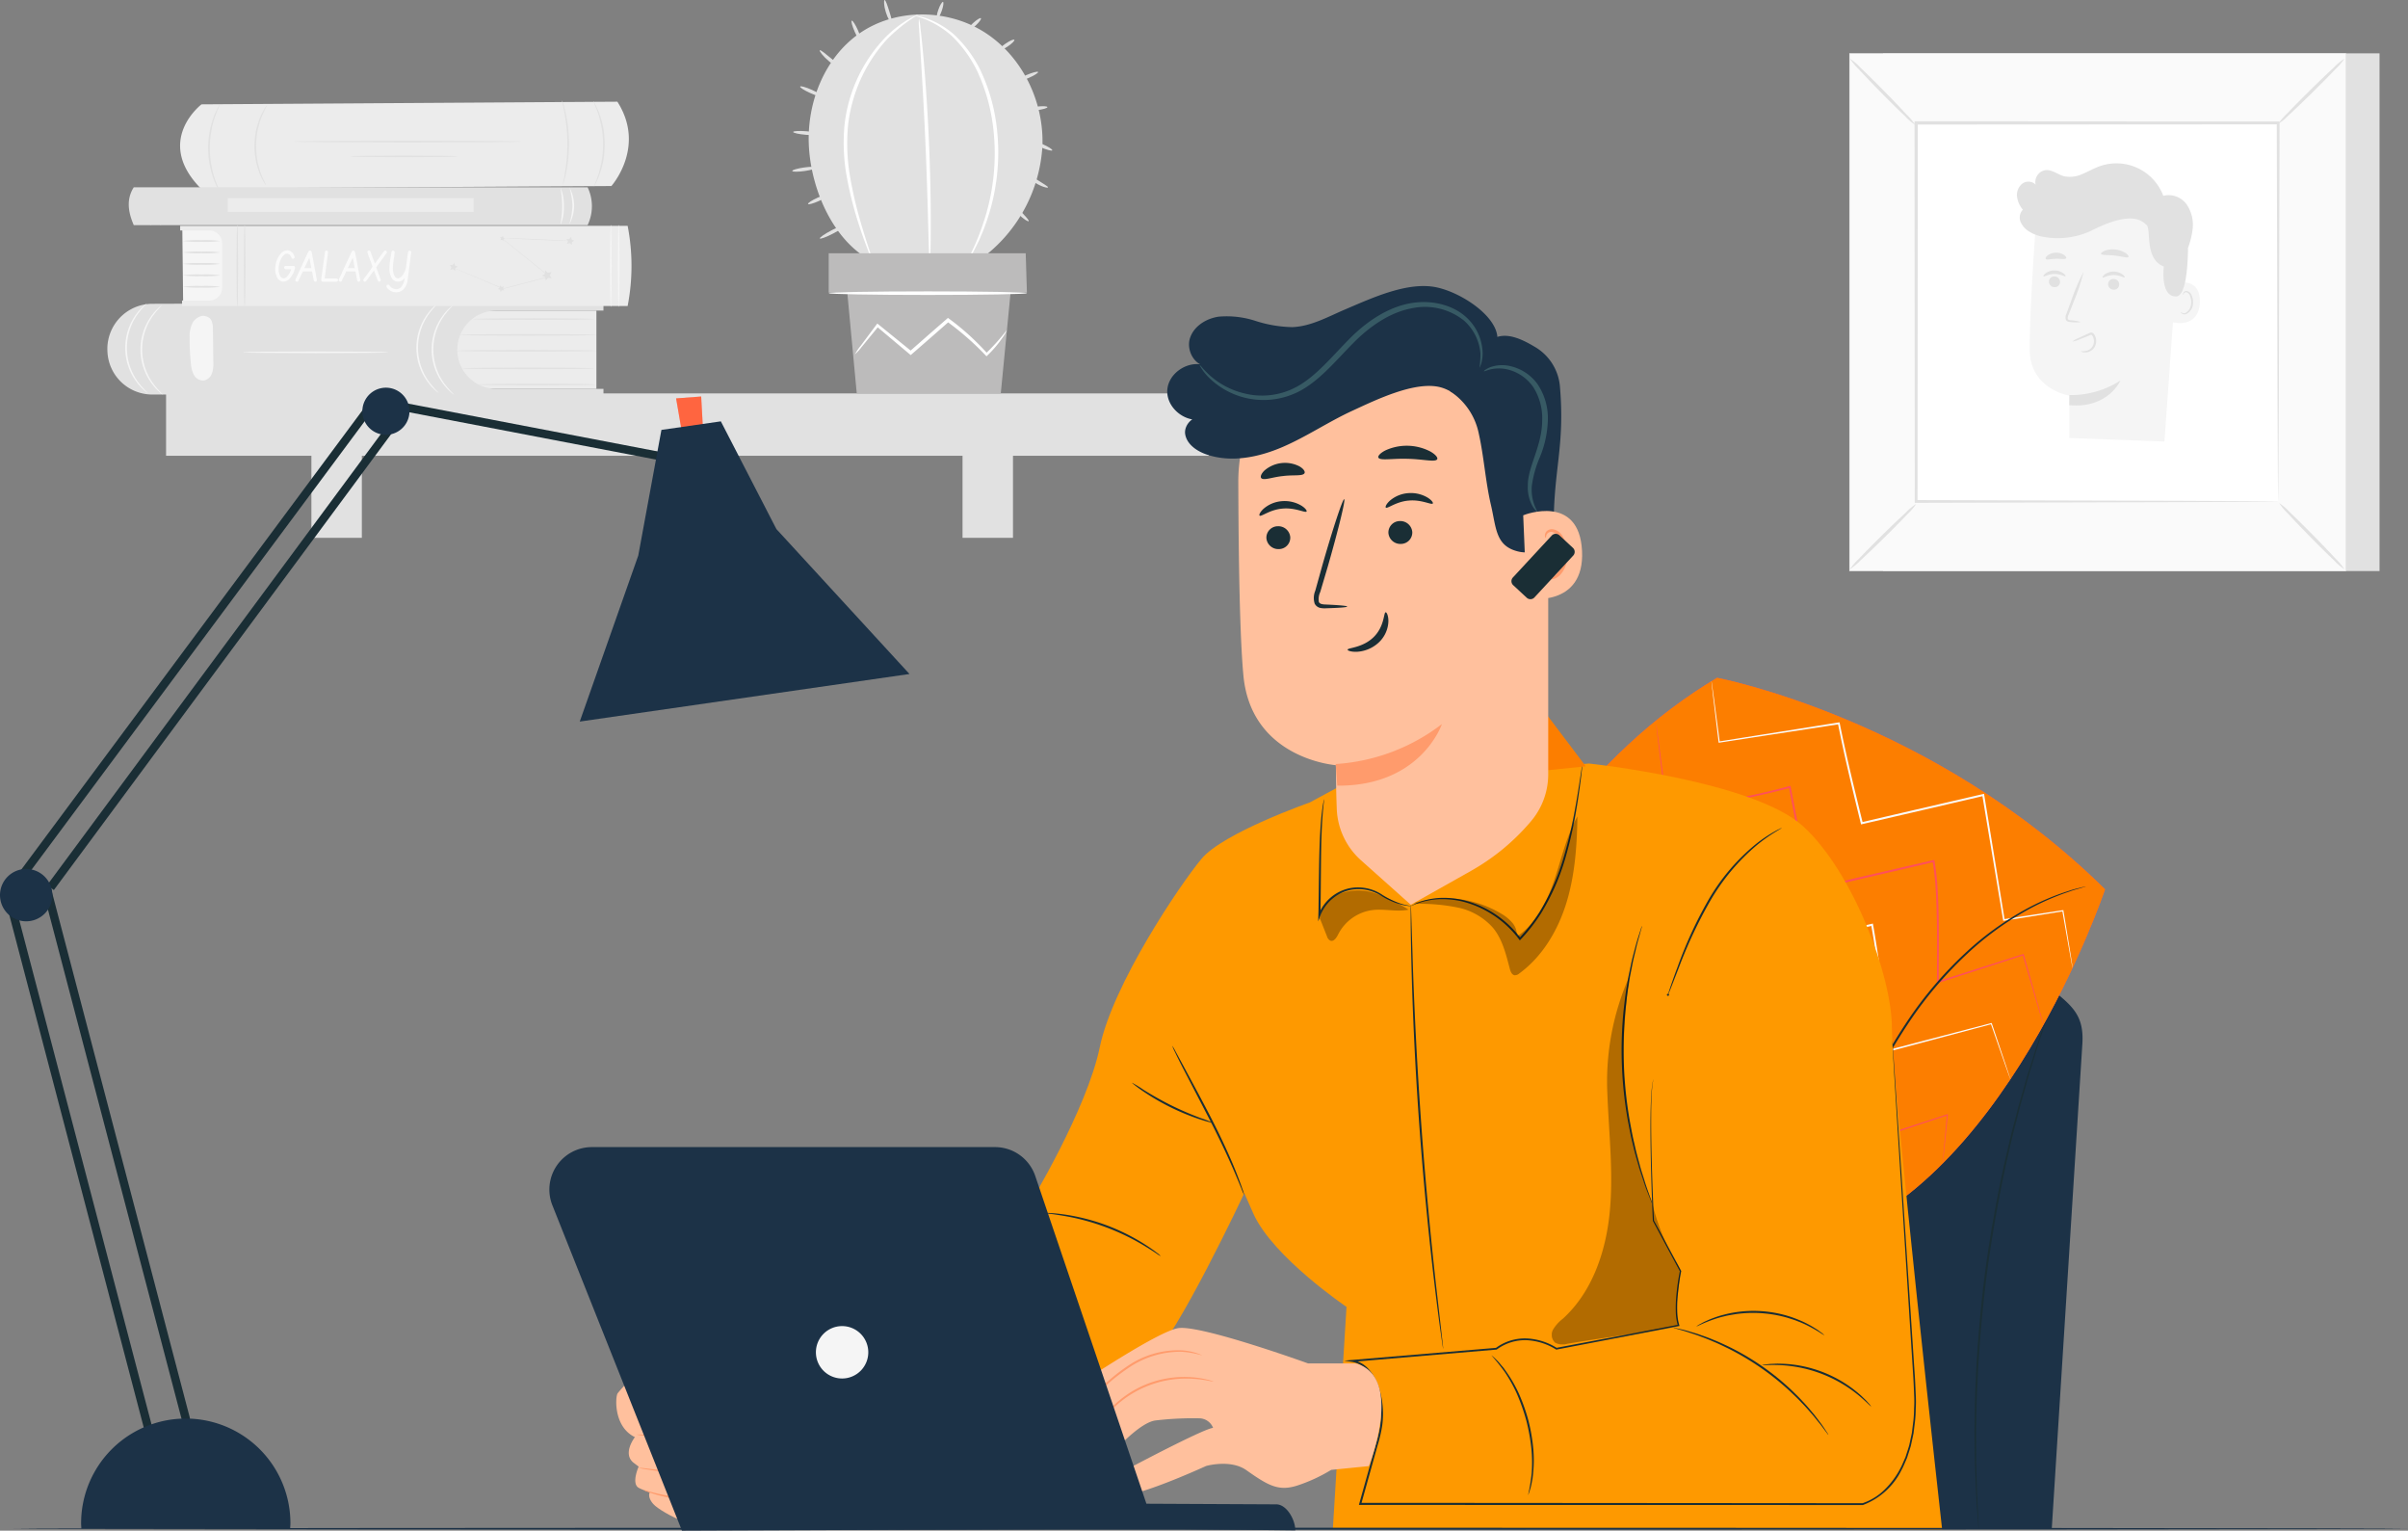 <svg id="Grupo_8754" data-name="Grupo 8754" xmlns="http://www.w3.org/2000/svg" xmlns:xlink="http://www.w3.org/1999/xlink" width="516" height="327.897" viewBox="0 0 516 327.897">
  <rect x="0" y="0" width="516" height="327.897" fill="#808080" stroke="none"/>
  <defs>
    <clipPath id="clip-path">
      <rect id="Rectángulo_88" data-name="Rectángulo 88" width="516" height="327.897" fill="none"/>
    </clipPath>
    <clipPath id="clip-path-3">
      <rect id="Rectángulo_83" data-name="Rectángulo 83" width="5.76" height="7.657" fill="none"/>
    </clipPath>
    <clipPath id="clip-path-4">
      <rect id="Rectángulo_84" data-name="Rectángulo 84" width="27.588" height="78.739" fill="none"/>
    </clipPath>
    <clipPath id="clip-path-5">
      <rect id="Rectángulo_85" data-name="Rectángulo 85" width="19.061" height="10.803" fill="none"/>
    </clipPath>
    <clipPath id="clip-path-6">
      <rect id="Rectángulo_86" data-name="Rectángulo 86" width="34.978" height="34.024" fill="none"/>
    </clipPath>
  </defs>
  <g id="Grupo_8753" data-name="Grupo 8753" clip-path="url(#clip-path)">
    <rect id="Rectángulo_74" data-name="Rectángulo 74" width="223.467" height="13.358" transform="translate(35.586 84.277)" fill="#e1e1e1"/>
    <rect id="Rectángulo_75" data-name="Rectángulo 75" width="10.811" height="20.504" transform="translate(66.73 94.709)" fill="#e1e1e1"/>
    <rect id="Rectángulo_76" data-name="Rectángulo 76" width="10.811" height="20.504" transform="translate(206.257 94.709)" fill="#e1e1e1"/>
    <g id="Grupo_8752" data-name="Grupo 8752">
      <g id="Grupo_8751" data-name="Grupo 8751" clip-path="url(#clip-path)">
        <path id="Trazado_4817" data-name="Trazado 4817" d="M75.643,40.68s-10.029,7.641-.42,17.736a.873.873,0,0,0,.635.269l87.623-.511s7.483-8.393,1.274-18.063Z" transform="translate(-32.465 -18.325)" fill="#ececec"/>
        <path id="Trazado_4818" data-name="Trazado 4818" d="M164.573,55.694c0,.1-10.911.177-24.367.177s-24.37-.079-24.37-.177,10.909-.177,24.37-.177,24.367.079,24.367.177" transform="translate(-52.923 -25.364)" fill="#e1e1e1"/>
        <path id="Trazado_4819" data-name="Trazado 4819" d="M161.2,61.53c0,.1-5.13.177-11.456.177s-11.458-.079-11.458-.177,5.129-.177,11.458-.177,11.456.079,11.456.177" transform="translate(-63.181 -28.031)" fill="#e1e1e1"/>
        <path id="Trazado_4820" data-name="Trazado 4820" d="M221.917,57.688c-.057-.015.193-1.006.464-2.629a36.319,36.319,0,0,0-.121-12.776c-.3-1.617-.57-2.6-.513-2.62a2.842,2.842,0,0,1,.254.674c.146.44.321,1.087.5,1.9a31.04,31.04,0,0,1,.122,12.871c-.168.811-.331,1.462-.469,1.9a2.811,2.811,0,0,1-.242.679" transform="translate(-101.308 -18.121)" fill="#e1e1e1"/>
        <path id="Trazado_4821" data-name="Trazado 4821" d="M234.1,39.908a3,3,0,0,1,.39.637,7.528,7.528,0,0,1,.389.784c.137.313.31.664.448,1.072a18.691,18.691,0,0,1,.834,2.907,19.524,19.524,0,0,1,.06,7.38,18.646,18.646,0,0,1-.788,2.921c-.131.411-.3.764-.43,1.079a7.685,7.685,0,0,1-.376.791,2.988,2.988,0,0,1-.38.643c-.061-.029.427-.973.949-2.592a21.053,21.053,0,0,0,.7-2.9,20.844,20.844,0,0,0-.059-7.263,21.114,21.114,0,0,0-.749-2.885c-.548-1.611-1.052-2.547-.991-2.578" transform="translate(-106.954 -18.233)" fill="#e1e1e1"/>
        <path id="Trazado_4822" data-name="Trazado 4822" d="M102.869,58.624a2.778,2.778,0,0,1-.408-.586,6.26,6.26,0,0,1-.409-.731,10.354,10.354,0,0,1-.468-1.007,15.334,15.334,0,0,1-.854-2.764,16.237,16.237,0,0,1,.095-7.05,15.309,15.309,0,0,1,.929-2.741,10.344,10.344,0,0,1,.495-.994,6.2,6.2,0,0,1,.429-.72,2.751,2.751,0,0,1,.424-.575c.06.037-.5.884-1.117,2.387a17.008,17.008,0,0,0-.841,2.715,17.143,17.143,0,0,0-.093,6.914,17,17,0,0,0,.767,2.736c.572,1.519,1.113,2.381,1.053,2.416" transform="translate(-45.865 -18.94)" fill="#e1e1e1"/>
        <path id="Trazado_4823" data-name="Trazado 4823" d="M85.064,60.641a3.5,3.5,0,0,1-.45-.664,7.613,7.613,0,0,1-.458-.823c-.162-.33-.366-.7-.53-1.13a18.6,18.6,0,0,1-1-3.093,19.548,19.548,0,0,1-.175-7.926,18.618,18.618,0,0,1,.865-3.134c.145-.44.332-.816.479-1.153a7.656,7.656,0,0,1,.421-.842,3.49,3.49,0,0,1,.42-.683c.064.033-.5,1.03-1.085,2.762a20.627,20.627,0,0,0-.78,3.107,20.655,20.655,0,0,0,.173,7.8,20.713,20.713,0,0,0,.917,3.07c.664,1.7,1.268,2.676,1.206,2.711" transform="translate(-37.522 -18.82)" fill="#e1e1e1"/>
        <rect id="Rectángulo_77" data-name="Rectángulo 77" width="32.446" height="16.768" transform="translate(95.355 66.534)" fill="#ececec"/>
        <path id="Trazado_4824" data-name="Trazado 4824" d="M42.366,129.542q.008.222.02.444a9.607,9.607,0,0,0,9.652,9h96.63v-1.213H125.728a8.384,8.384,0,0,1,0-16.768h22.939v-1.781l-96.659.326a9.667,9.667,0,0,0-9.643,9.994" transform="translate(-19.353 -54.47)" fill="#e1e1e1"/>
        <path id="Trazado_4825" data-name="Trazado 4825" d="M210.241,138.2c0,.1-6.672.177-14.9.177s-14.9-.079-14.9-.177,6.67-.177,14.9-.177,14.9.079,14.9.177" transform="translate(-82.44 -63.06)" fill="#e1e1e1"/>
        <path id="Trazado_4826" data-name="Trazado 4826" d="M210.725,145.158c0,.1-6.313.177-14.1.177s-14.1-.079-14.1-.177,6.311-.177,14.1-.177,14.1.079,14.1.177" transform="translate(-83.393 -66.239)" fill="#e1e1e1"/>
        <path id="Trazado_4827" data-name="Trazado 4827" d="M213.983,151.52c0,.1-5.676.177-12.675.177s-12.676-.079-12.676-.177,5.673-.177,12.676-.177,12.675.079,12.675.177" transform="translate(-86.182 -69.145)" fill="#e1e1e1"/>
        <path id="Trazado_4828" data-name="Trazado 4828" d="M210.755,131.951c0,.1-6.535.177-14.594.177s-14.6-.079-14.6-.177,6.533-.177,14.6-.177,14.594.079,14.594.177" transform="translate(-82.953 -60.205)" fill="#e1e1e1"/>
        <path id="Trazado_4829" data-name="Trazado 4829" d="M212.589,125.7c0,.1-5.816.177-12.99.177s-12.991-.079-12.991-.177,5.815-.177,12.991-.177,12.99.079,12.99.177" transform="translate(-85.257 -57.349)" fill="#e1e1e1"/>
        <path id="Trazado_4830" data-name="Trazado 4830" d="M60.047,120.339a21.536,21.536,0,0,0-2.053,2.441,12.419,12.419,0,0,0,.17,14.369,21.532,21.532,0,0,0,2.109,2.392,3.41,3.41,0,0,1-.7-.514,11.127,11.127,0,0,1-1.614-1.73,12.231,12.231,0,0,1-.173-14.66,11.072,11.072,0,0,1,1.573-1.768,3.408,3.408,0,0,1,.685-.531" transform="translate(-25.327 -54.98)" fill="#f5f5f5"/>
        <path id="Trazado_4831" data-name="Trazado 4831" d="M54.03,119.68a21.533,21.533,0,0,0-2.053,2.441,12.419,12.419,0,0,0,.17,14.369,21.53,21.53,0,0,0,2.109,2.392,3.408,3.408,0,0,1-.7-.514,11.1,11.1,0,0,1-1.614-1.73,12.232,12.232,0,0,1-.173-14.661,11.088,11.088,0,0,1,1.573-1.767,3.408,3.408,0,0,1,.685-.531" transform="translate(-22.578 -54.679)" fill="#f5f5f5"/>
        <path id="Trazado_4832" data-name="Trazado 4832" d="M174.921,120.339a21.535,21.535,0,0,0-2.053,2.441,12.419,12.419,0,0,0,.17,14.369,21.534,21.534,0,0,0,2.109,2.392,3.409,3.409,0,0,1-.7-.514,11.1,11.1,0,0,1-1.614-1.73,12.231,12.231,0,0,1-.173-14.66,11.073,11.073,0,0,1,1.573-1.768,3.408,3.408,0,0,1,.685-.531" transform="translate(-77.81 -54.98)" fill="#f5f5f5"/>
        <path id="Trazado_4833" data-name="Trazado 4833" d="M168.9,119.68a21.53,21.53,0,0,0-2.053,2.441,12.419,12.419,0,0,0,.17,14.369,21.527,21.527,0,0,0,2.109,2.392,3.408,3.408,0,0,1-.7-.514,11.1,11.1,0,0,1-1.614-1.73,12.231,12.231,0,0,1-.174-14.661,11.087,11.087,0,0,1,1.573-1.767,3.407,3.407,0,0,1,.685-.531" transform="translate(-75.061 -54.679)" fill="#f5f5f5"/>
        <path id="Trazado_4834" data-name="Trazado 4834" d="M79.9,134.346q-.046-3.409-.092-6.818a4.872,4.872,0,0,0-.24-1.756,1.655,1.655,0,0,0-1.294-1.093c-.854-.377-2.185.334-2.781,1.318a6.471,6.471,0,0,0-.67,3.341,48.352,48.352,0,0,0,.261,5.386,6.193,6.193,0,0,0,.634,2.465,2.3,2.3,0,0,0,2.08,1.251,2.326,2.326,0,0,0,1.822-1.582,6.842,6.842,0,0,0,.28-2.513" transform="translate(-34.185 -56.916)" fill="#f5f5f5"/>
        <path id="Trazado_4835" data-name="Trazado 4835" d="M127.024,138.805c0,.1-6.986.177-15.6.177s-15.6-.079-15.6-.177,6.984-.177,15.6-.177,15.6.079,15.6.177" transform="translate(-43.778 -63.336)" fill="#f5f5f5"/>
        <path id="Trazado_4836" data-name="Trazado 4836" d="M72.106,105.736l-.179-15.893h8.651l.3,15.893Z" transform="translate(-32.862 -41.047)" fill="#f5f5f5"/>
        <path id="Trazado_4837" data-name="Trazado 4837" d="M80.152,94.9a22.977,22.977,0,0,1-4.02.177,22.981,22.981,0,0,1-4.021-.177,22.983,22.983,0,0,1,4.021-.177,22.979,22.979,0,0,1,4.02.177" transform="translate(-32.946 -43.276)" fill="#e1e1e1"/>
        <path id="Trazado_4838" data-name="Trazado 4838" d="M80.152,99.416a22.977,22.977,0,0,1-4.02.177,22.981,22.981,0,0,1-4.021-.177,22.981,22.981,0,0,1,4.021-.177,22.977,22.977,0,0,1,4.02.177" transform="translate(-32.946 -45.34)" fill="#e1e1e1"/>
        <path id="Trazado_4839" data-name="Trazado 4839" d="M80.152,103.933a22.979,22.979,0,0,1-4.02.177,22.983,22.983,0,0,1-4.021-.177,22.981,22.981,0,0,1,4.021-.177,22.977,22.977,0,0,1,4.02.177" transform="translate(-32.946 -47.404)" fill="#e1e1e1"/>
        <path id="Trazado_4840" data-name="Trazado 4840" d="M80.152,108.449a22.977,22.977,0,0,1-4.02.177,22.981,22.981,0,0,1-4.021-.177,22.982,22.982,0,0,1,4.021-.177,22.978,22.978,0,0,1,4.02.177" transform="translate(-32.946 -49.467)" fill="#e1e1e1"/>
        <path id="Trazado_4841" data-name="Trazado 4841" d="M80.152,112.966a22.977,22.977,0,0,1-4.02.177,22.981,22.981,0,0,1-4.021-.177,22.983,22.983,0,0,1,4.021-.177,22.979,22.979,0,0,1,4.02.177" transform="translate(-32.946 -51.531)" fill="#e1e1e1"/>
        <path id="Trazado_4842" data-name="Trazado 4842" d="M71.082,89.067h95.889a45.043,45.043,0,0,1,0,17.18H71.491v-1.169h5.834a2.755,2.755,0,0,0,2.755-2.755V92.816a2.755,2.755,0,0,0-2.755-2.755H71.082Z" transform="translate(-32.476 -40.693)" fill="#ececec"/>
        <path id="Trazado_4843" data-name="Trazado 4843" d="M110.884,102.086h1.6a.369.369,0,0,1,.172.043.327.327,0,0,1,.172.3.356.356,0,0,1-.012.1c-.032.136-.068.272-.109.409a4.551,4.551,0,0,1-1,1.811,1.892,1.892,0,0,1-1.364.706,1.474,1.474,0,0,1-.193-.012,1.559,1.559,0,0,1-1.088-.788,3.6,3.6,0,0,1-.477-1.926,5.172,5.172,0,0,1,.19-1.372,4.6,4.6,0,0,1,.95-1.854,1.931,1.931,0,0,1,1.441-.766,1.362,1.362,0,0,1,.606.138,1.963,1.963,0,0,1,.934,1.168.349.349,0,0,1,.039.159.333.333,0,0,1-.047.172.327.327,0,0,1-.3.172.369.369,0,0,1-.108-.017.325.325,0,0,1-.219-.216l-.017-.03a1.725,1.725,0,0,0-.193-.379.913.913,0,0,0-.766-.456.9.9,0,0,0-.529.193,2.828,2.828,0,0,0-.873,1.256,4.707,4.707,0,0,0-.379,1.8,3.244,3.244,0,0,0,.275,1.418.93.93,0,0,0,.835.627,1.148,1.148,0,0,0,.774-.467,4.263,4.263,0,0,0,.822-1.486q-1.106,0-1.148-.013c-.25-.04-.377-.169-.383-.387a.353.353,0,0,1,.4-.31" transform="translate(-49.609 -45.112)" fill="#fafafa"/>
        <path id="Trazado_4844" data-name="Trazado 4844" d="M119.954,99.006c.014.032.028.071.043.116q.1.352,1.129,5.942a.24.24,0,0,1,.016.086.357.357,0,0,1-.047.176.316.316,0,0,1-.286.175.4.4,0,0,1-.055,0,.313.313,0,0,1-.265-.237l-.381-1.974h-1.97l-.947,1.981a.352.352,0,0,1-.328.234.34.34,0,0,1-.187-.055.334.334,0,0,1-.158-.289.26.26,0,0,1,.022-.1q.089-.207.294-.651,2.067-4.515,2.472-5.328a.373.373,0,0,1,.332-.241.366.366,0,0,1,.316.172m-.43,1.328-1.066,2.241h1.5Z" transform="translate(-53.234 -45.155)" fill="#fafafa"/>
        <path id="Trazado_4845" data-name="Trazado 4845" d="M129.967,105.5h-2.89a.331.331,0,0,1-.185-.056.521.521,0,0,1-.163-.362v0q0-.176.8-5.917a.918.918,0,0,1,.017-.127.316.316,0,0,1,.311-.211.337.337,0,0,1,.159.039.32.32,0,0,1,.181.305q-.038.392-.2,1.622-.5,3.789-.518,4h2.456a.5.5,0,0,1,.185.035.324.324,0,0,1,.219.323.376.376,0,0,1-.017.112.4.4,0,0,1-.357.241" transform="translate(-57.9 -45.148)" fill="#fafafa"/>
        <path id="Trazado_4846" data-name="Trazado 4846" d="M137.076,99.006a1.152,1.152,0,0,1,.043.116q.1.352,1.129,5.942a.24.24,0,0,1,.016.086.357.357,0,0,1-.047.176.316.316,0,0,1-.286.175.4.4,0,0,1-.055,0,.313.313,0,0,1-.265-.237l-.381-1.974h-1.97l-.947,1.981a.352.352,0,0,1-.328.234.34.34,0,0,1-.187-.055.334.334,0,0,1-.158-.289.26.26,0,0,1,.022-.1c.059-.138.158-.355.293-.651q2.068-4.515,2.473-5.328a.374.374,0,0,1,.332-.241.365.365,0,0,1,.315.172m-.429,1.328-1.066,2.241h1.5Z" transform="translate(-61.058 -45.155)" fill="#fafafa"/>
        <path id="Trazado_4847" data-name="Trazado 4847" d="M146.114,102.417q.337.939.522,1.448.447,1.235.448,1.3a.3.3,0,0,1-.056.175.326.326,0,0,1-.288.159.316.316,0,0,1-.286-.232c-.022-.062-.04-.11-.054-.146q-.235-.539-.773-2.037l-1.635,2.234a.4.4,0,0,1-.306.181.371.371,0,0,1-.179-.047.319.319,0,0,1-.163-.289.475.475,0,0,1,0-.073.839.839,0,0,1,.172-.28q.822-1.062,1.816-2.53c-.07-.192-.135-.373-.2-.545q-.921-2.473-.922-2.555a.374.374,0,0,1,.043-.177.3.3,0,0,1,.279-.172.347.347,0,0,1,.323.191l.964,2.6L147.752,99a.387.387,0,0,1,.307-.163.321.321,0,0,1,.325.346.432.432,0,0,1-.035.159Z" transform="translate(-65.49 -45.156)" fill="#fafafa"/>
        <path id="Trazado_4848" data-name="Trazado 4848" d="M157.441,98.875a.349.349,0,0,1,.159.039.342.342,0,0,1,.185.3q-.71,5.605-.783,6.057a3.684,3.684,0,0,1-.619,1.578,2.23,2.23,0,0,1-2.843.7,2.047,2.047,0,0,1-1.019-.895.367.367,0,0,1-.039-.168.338.338,0,0,1,.047-.172.327.327,0,0,1,.3-.172.334.334,0,0,1,.263.142,1.859,1.859,0,0,0,1.48.842,1.464,1.464,0,0,0,1.148-.583,3.185,3.185,0,0,0,.637-1.817,1.738,1.738,0,0,1-1.462.791,1.477,1.477,0,0,1-.194-.013,1.547,1.547,0,0,1-1.1-.788,3.569,3.569,0,0,1-.482-1.926q0-.525.048-1.084.081-.877.391-2.491a.385.385,0,0,1,.03-.1.316.316,0,0,1,.309-.236.325.325,0,0,1,.168.047.3.3,0,0,1,.172.275,12.714,12.714,0,0,1-.159,1.318,18.145,18.145,0,0,0-.229,2.015,4.037,4.037,0,0,0,.259,1.567q.3.7.856.7a.556.556,0,0,0,.116-.013,1.574,1.574,0,0,0,.865-.691,4.314,4.314,0,0,0,.714-1.594l.439-3.295a.44.44,0,0,1,.043-.146.316.316,0,0,1,.3-.188" transform="translate(-69.666 -45.174)" fill="#fafafa"/>
        <path id="Trazado_4849" data-name="Trazado 4849" d="M240.853,106.282c-.1,0-.177-3.946-.177-8.813s.079-8.813.177-8.813.177,3.945.177,8.813-.079,8.813-.177,8.813" transform="translate(-109.959 -40.505)" fill="#f5f5f5"/>
        <path id="Trazado_4850" data-name="Trazado 4850" d="M96.38,106.282c-.1,0-.177-3.946-.177-8.813s.079-8.813.177-8.813.177,3.945.177,8.813-.079,8.813-.177,8.813" transform="translate(-43.953 -40.505)" fill="#e1e1e1"/>
        <path id="Trazado_4851" data-name="Trazado 4851" d="M243.95,106.282c-.1,0-.177-3.946-.177-8.813s.079-8.813.177-8.813.177,3.945.177,8.813-.079,8.813-.177,8.813" transform="translate(-111.374 -40.505)" fill="#f5f5f5"/>
        <path id="Trazado_4852" data-name="Trazado 4852" d="M93.485,106.282c-.1,0-.177-3.946-.177-8.813s.079-8.813.177-8.813.177,3.945.177,8.813-.079,8.813-.177,8.813" transform="translate(-42.63 -40.505)" fill="#e1e1e1"/>
        <path id="Trazado_4853" data-name="Trazado 4853" d="M189.3,93.976l-.015-.03,10.135,8.176.09.072-.111.029-1.349.355-8.556,2.245-.017,0-.016-.007-7.755-3.289-2.195-.941-.58-.253-.148-.067a.25.25,0,0,1-.049-.026.233.233,0,0,1,.052.017l.152.059.585.238,2.207.913,7.772,3.25-.034,0,8.554-2.256,1.349-.355-.022.1-10.114-8.2L189.222,94V93.98" transform="translate(-81.66 -42.922)" fill="#e1e1e1"/>
        <path id="Trazado_4854" data-name="Trazado 4854" d="M214.514,106.656l.552.52.742-.161-.324.687.382.656-.753-.1-.506.566-.141-.746-.694-.306.665-.364Z" transform="translate(-97.668 -48.729)" fill="#e1e1e1"/>
        <path id="Trazado_4855" data-name="Trazado 4855" d="M196.873,112.59l.377.314.473-.133-.182.456.272.408-.49-.033-.3.386-.121-.476-.46-.17.415-.262Z" transform="translate(-89.748 -51.44)" fill="#e1e1e1"/>
        <path id="Trazado_4856" data-name="Trazado 4856" d="M177.468,104.11l.6.038.373-.474.15.583.566.207-.509.323-.022.6-.464-.384-.58.165.222-.561Z" transform="translate(-81.081 -47.366)" fill="#e1e1e1"/>
        <path id="Trazado_4857" data-name="Trazado 4857" d="M223.5,93.871l.6.037.372-.474.15.584.566.207-.509.323-.022.6-.464-.385-.58.165.222-.56Z" transform="translate(-102.114 -42.688)" fill="#e1e1e1"/>
        <path id="Trazado_4858" data-name="Trazado 4858" d="M197.289,93.277l.384.024.237-.3.1.373.361.133-.325.206-.014.385-.3-.245-.37.1.142-.357Z" transform="translate(-90.137 -42.489)" fill="#e1e1e1"/>
        <path id="Trazado_4859" data-name="Trazado 4859" d="M212.745,94.481c0,.039-3.28-.07-7.322-.243s-7.318-.345-7.316-.384,3.28.07,7.322.243,7.317.345,7.316.384" transform="translate(-90.511 -42.876)" fill="#e1e1e1"/>
        <path id="Trazado_4860" data-name="Trazado 4860" d="M149.126,81.982H51.875c-1.274-2.89-1.586-5.635,0-8.1h97.251a9.382,9.382,0,0,1,0,8.1" transform="translate(-23.209 -33.757)" fill="#e1e1e1"/>
        <rect id="Rectángulo_78" data-name="Rectángulo 78" width="52.688" height="2.946" transform="translate(48.803 42.443)" fill="#ececec"/>
        <path id="Trazado_4861" data-name="Trazado 4861" d="M58.238,82.2a2.84,2.84,0,0,1-.768-.979,7.147,7.147,0,0,1-.515-5.858,2.839,2.839,0,0,1,.585-1.1,9.364,9.364,0,0,1-.347,1.173,8.181,8.181,0,0,0,.5,5.666,9.251,9.251,0,0,1,.546,1.094" transform="translate(-25.839 -33.929)" fill="#e1e1e1"/>
        <path id="Trazado_4862" data-name="Trazado 4862" d="M62.112,82.2a2.84,2.84,0,0,1-.768-.979,7.144,7.144,0,0,1-.515-5.858,2.834,2.834,0,0,1,.585-1.1,9.366,9.366,0,0,1-.347,1.173,8.181,8.181,0,0,0,.5,5.666,9.251,9.251,0,0,1,.546,1.094" transform="translate(-27.609 -33.929)" fill="#e1e1e1"/>
        <path id="Trazado_4863" data-name="Trazado 4863" d="M224.586,81.859a16.628,16.628,0,0,0,.684-3.958,16.6,16.6,0,0,0-.639-3.965,8.234,8.234,0,0,1-.046,7.923" transform="translate(-102.604 -33.779)" fill="#f5f5f5"/>
        <path id="Trazado_4864" data-name="Trazado 4864" d="M221.239,81.968c-.106-.024.3-1.733.292-3.876.006-2.143-.408-3.851-.3-3.876a9.444,9.444,0,0,1,.656,3.875,9.441,9.441,0,0,1-.646,3.877" transform="translate(-101.066 -33.907)" fill="#f5f5f5"/>
        <rect id="Rectángulo_79" data-name="Rectángulo 79" width="106.389" height="110.901" transform="translate(403.513 11.428)" fill="#e1e1e1"/>
        <rect id="Rectángulo_80" data-name="Rectángulo 80" width="106.389" height="110.901" transform="translate(396.308 11.428)" fill="#fafafa"/>
        <path id="Trazado_4865" data-name="Trazado 4865" d="M836.079,131.948H729.625V20.981H836.079Zm-106.388-.066H836.013V21.047H729.691Z" transform="translate(-333.349 -9.586)" fill="#e1e1e1"/>
        <rect id="Rectángulo_81" data-name="Rectángulo 81" width="77.785" height="81.085" transform="translate(410.61 26.337)" fill="#fff"/>
        <path id="Trazado_4866" data-name="Trazado 4866" d="M744.074,198.773A12.687,12.687,0,0,1,742.155,201c-1.243,1.311-2.988,3.085-4.945,5.012s-3.756,3.645-5.082,4.864a12.394,12.394,0,0,1-2.248,1.873,12.419,12.419,0,0,1,1.909-2.222c1.242-1.311,2.993-3.089,4.956-5.023s3.764-3.654,5.091-4.872a12.167,12.167,0,0,1,2.238-1.863" transform="translate(-333.464 -90.813)" fill="#e1e1e1"/>
        <path id="Trazado_4867" data-name="Trazado 4867" d="M899.233,198.408a12.681,12.681,0,0,1,2.232,1.919c1.311,1.242,3.085,2.988,5.013,4.945s3.645,3.756,4.864,5.082a12.38,12.38,0,0,1,1.872,2.248,12.41,12.41,0,0,1-2.222-1.91c-1.311-1.242-3.089-2.992-5.023-4.955s-3.654-3.764-4.872-5.091a12.157,12.157,0,0,1-1.864-2.238" transform="translate(-410.837 -90.647)" fill="#e1e1e1"/>
        <path id="Trazado_4868" data-name="Trazado 4868" d="M898.842,37.124a12.709,12.709,0,0,1,1.919-2.232c1.242-1.311,2.988-3.085,4.945-5.012s3.756-3.645,5.082-4.865a12.379,12.379,0,0,1,2.248-1.872,12.421,12.421,0,0,1-1.909,2.222c-1.243,1.311-2.993,3.089-4.956,5.022s-3.765,3.654-5.091,4.873a12.155,12.155,0,0,1-2.238,1.863" transform="translate(-410.659 -10.572)" fill="#e1e1e1"/>
        <path id="Trazado_4869" data-name="Trazado 4869" d="M743.861,37.312a12.706,12.706,0,0,1-2.232-1.919c-1.311-1.242-3.086-2.988-5.013-4.945s-3.645-3.756-4.864-5.082a12.376,12.376,0,0,1-1.873-2.248,12.4,12.4,0,0,1,2.223,1.909c1.311,1.242,3.089,2.993,5.022,4.956s3.654,3.764,4.873,5.091a12.169,12.169,0,0,1,1.863,2.238" transform="translate(-333.464 -10.56)" fill="#e1e1e1"/>
        <path id="Trazado_4870" data-name="Trazado 4870" d="M833.3,129.286a3.581,3.581,0,0,1-.017-.394c0-.276-.01-.649-.017-1.131-.008-1.017-.02-2.479-.035-4.377-.018-3.842-.045-9.43-.079-16.526-.037-14.2-.09-34.432-.153-58.656l.3.3-77.565.044h-.007l.344-.344c-.018,29.761-.035,57.6-.049,81.085l-.3-.3,56.168.152,15.777.077,4.174.034,1.078.017a3.539,3.539,0,0,1,.376.016,2.585,2.585,0,0,1-.343.017l-1.047.016-4.117.034-15.71.077-56.355.151h-.3v-.3c-.014-23.481-.031-51.323-.049-81.085v-.344h.352L833.3,47.9h.3v.3c-.064,24.3-.116,44.6-.153,58.848-.034,7.067-.061,12.632-.079,16.458-.015,1.874-.027,3.316-.035,4.319-.007.469-.013.83-.017,1.1a2.714,2.714,0,0,1-.017.36" transform="translate(-345.118 -21.865)" fill="#e1e1e1"/>
        <path id="Trazado_4871" data-name="Trazado 4871" d="M831.486,88.953a29.159,29.159,0,0,0-29.3-3.683s-1.454,19.265-1.351,27.655,8.495,9.694,8.495,9.694L809.3,131.7l20.389.766,3.043-42.558Z" transform="translate(-365.882 -37.875)" fill="#f5f5f5"/>
        <path id="Trazado_4872" data-name="Trazado 4872" d="M816.441,153.193a19.51,19.51,0,0,0,10.937-3.108s-2.585,6.037-10.957,5.282Z" transform="translate(-373.004 -68.57)" fill="#e1e1e1"/>
        <path id="Trazado_4873" data-name="Trazado 4873" d="M857.384,111.585c.143-.062,5.765-1.7,5.581,4.031s-5.9,4.369-5.909,4.2.328-8.234.328-8.234" transform="translate(-391.57 -50.86)" fill="#f5f5f5"/>
        <path id="Trazado_4874" data-name="Trazado 4874" d="M860.405,119.282c.026-.017.1.073.265.156a1,1,0,0,0,.746.039,2.472,2.472,0,0,0,1.214-2.181,3.3,3.3,0,0,0-.234-1.44,1.156,1.156,0,0,0-.727-.791.509.509,0,0,0-.6.255c-.082.158-.049.274-.08.282s-.12-.1-.066-.335a.637.637,0,0,1,.237-.352.755.755,0,0,1,.557-.128,1.4,1.4,0,0,1,1.016.923,3.4,3.4,0,0,1,.3,1.609,2.6,2.6,0,0,1-1.537,2.431,1.073,1.073,0,0,1-.909-.181c-.173-.147-.2-.276-.179-.286" transform="translate(-393.097 -52.44)" fill="#e1e1e1"/>
        <path id="Trazado_4875" data-name="Trazado 4875" d="M808.392,110.12a1.2,1.2,0,0,0,1.155,1.208,1.145,1.145,0,0,0,1.235-1.08,1.2,1.2,0,0,0-1.154-1.21,1.147,1.147,0,0,0-1.236,1.081" transform="translate(-369.336 -49.816)" fill="#e1e1e1"/>
        <path id="Trazado_4876" data-name="Trazado 4876" d="M806.236,107.934c.148.156,1.056-.515,2.346-.512,1.288-.015,2.234.648,2.373.49.069-.07-.083-.352-.494-.652a3.29,3.29,0,0,0-1.9-.586,3.155,3.155,0,0,0-1.867.6c-.4.3-.531.587-.458.657" transform="translate(-368.342 -48.737)" fill="#e1e1e1"/>
        <path id="Trazado_4877" data-name="Trazado 4877" d="M831.728,111.12a1.2,1.2,0,0,0,1.155,1.208,1.145,1.145,0,0,0,1.235-1.08,1.2,1.2,0,0,0-1.154-1.21,1.147,1.147,0,0,0-1.236,1.081" transform="translate(-379.997 -50.273)" fill="#e1e1e1"/>
        <path id="Trazado_4878" data-name="Trazado 4878" d="M829.57,108.377c.148.156,1.058-.515,2.346-.512,1.287-.015,2.234.648,2.374.49.068-.07-.081-.352-.495-.652a3.29,3.29,0,0,0-1.9-.586,3.161,3.161,0,0,0-1.867.6c-.395.3-.531.587-.457.657" transform="translate(-379.003 -48.94)" fill="#e1e1e1"/>
        <path id="Trazado_4879" data-name="Trazado 4879" d="M818.208,118a8.538,8.538,0,0,0-2.094-.378c-.329-.034-.641-.1-.7-.324a1.675,1.675,0,0,1,.22-.976l.973-2.507a43.125,43.125,0,0,0,2.187-6.557,43.155,43.155,0,0,0-2.71,6.366c-.325.88-.637,1.719-.933,2.522a1.9,1.9,0,0,0-.171,1.292.825.825,0,0,0,.541.481,2.23,2.23,0,0,0,.559.078,8.394,8.394,0,0,0,2.122,0" transform="translate(-372.32 -49.005)" fill="#e1e1e1"/>
        <path id="Trazado_4880" data-name="Trazado 4880" d="M828.967,99.321c.127.35,1.414.184,2.927.367,1.516.152,2.736.595,2.937.28.09-.15-.123-.48-.616-.82a5.127,5.127,0,0,0-4.467-.493c-.556.224-.835.5-.78.666" transform="translate(-378.734 -44.936)" fill="#e1e1e1"/>
        <path id="Trazado_4881" data-name="Trazado 4881" d="M807.1,101c.227.293,1.115-.011,2.183-.026,1.067-.052,1.972.2,2.18-.109.091-.149-.051-.442-.446-.72a3.162,3.162,0,0,0-3.516.109c-.377.3-.5.6-.4.746" transform="translate(-368.729 -45.535)" fill="#e1e1e1"/>
        <path id="Trazado_4882" data-name="Trazado 4882" d="M795.792,71.543a3.1,3.1,0,0,1,1.143-2.767,2.2,2.2,0,0,1,2.846.213,2.564,2.564,0,0,1,2.2-3.109c1.368-.087,2.535.947,3.857,1.309a6.23,6.23,0,0,0,3.917-.452c1.242-.5,2.4-1.19,3.66-1.649a10.727,10.727,0,0,1,13.721,6.3,4.763,4.763,0,0,1,5.052,1.912,7.812,7.812,0,0,1,1.2,5.5,17.488,17.488,0,0,1-.959,3.765c0,.108.01.213.009.322-.087,4.613-.608,10.031-2.577,10.061-3.43.053-2.613-6.41-2.613-6.41-4.21-1.627-2.642-7.934-3.694-8.891s-3.255-3.181-12.069,1.324a17.075,17.075,0,0,1-10.457,1.131c-.073-.016-.147-.027-.219-.045l-.051-.01c-.027-.007-.046-.022-.073-.029a7.94,7.94,0,0,1-2.26-.959,4.463,4.463,0,0,1-1.863-2.071,2.446,2.446,0,0,1,.481-2.626,5.377,5.377,0,0,1-1.25-2.822" transform="translate(-363.574 -29.444)" fill="#e1e1e1"/>
        <path id="Trazado_4883" data-name="Trazado 4883" d="M819.469,135.163a4,4,0,0,0,1.476-.182,2.112,2.112,0,0,0,1.116-1.014,2.222,2.222,0,0,0,.036-1.81,1.974,1.974,0,0,0-.242-.414c-.109-.115-.089-.11-.209-.092s-.295.116-.443.174l-.455.185c-.593.24-1.129.449-1.582.619a5.028,5.028,0,0,1-1.507.454,5.057,5.057,0,0,1,1.37-.775c.436-.21.957-.453,1.54-.715l.448-.2a5,5,0,0,1,.506-.209.649.649,0,0,1,.411.012.761.761,0,0,1,.305.241,2.406,2.406,0,0,1,.311.525,2.6,2.6,0,0,1-.085,2.214,2.367,2.367,0,0,1-1.4,1.136,2.234,2.234,0,0,1-1.2.047c-.275-.073-.4-.166-.393-.194" transform="translate(-373.57 -59.922)" fill="#e1e1e1"/>
        <path id="Trazado_4884" data-name="Trazado 4884" d="M573.6,396.831a13.707,13.707,0,0,1,13.345-11.5c28.866-.384,102.368-1.048,106.311,2.083,4.912,3.9,7.48,5.9,7.1,12.089C700,405.185,693.8,503.377,693.8,503.377H556.242Z" transform="translate(-254.134 -175.894)" fill="#1c3247"/>
        <path id="Trazado_4885" data-name="Trazado 4885" d="M779.919,509.812a1.449,1.449,0,0,1-.04-.289c-.018-.214-.042-.495-.073-.851-.056-.776-.136-1.874-.238-3.275-.108-1.422-.219-3.163-.282-5.188s-.2-4.328-.2-6.879q-.022-1.914-.045-4c-.011-1.392.034-2.839.05-4.339.013-3,.177-6.2.319-9.569.38-6.733,1.021-14.124,2.051-21.84,1.068-7.713,2.426-15.01,3.858-21.6.764-3.285,1.46-6.414,2.25-9.309.385-1.45.727-2.857,1.11-4.2s.758-2.62,1.112-3.846c.683-2.458,1.424-4.644,2.033-6.577s1.174-3.583,1.658-4.925l1.1-3.093.3-.8a1.384,1.384,0,0,1,.116-.268,1.538,1.538,0,0,1-.074.282l-.257.815c-.243.738-.587,1.784-1.027,3.118-.459,1.349-1.007,3-1.586,4.944s-1.306,4.128-1.969,6.589L789,418.563c-.374,1.339-.708,2.748-1.085,4.2-.773,2.894-1.456,6.022-2.207,9.3-1.409,6.586-2.753,13.873-3.819,21.574-1.029,7.7-1.68,15.082-2.082,21.8-.153,3.363-.33,6.559-.358,9.554-.024,1.5-.079,2.943-.076,4.333s.011,2.723.017,4c-.018,2.547.09,4.849.138,6.873s.127,3.764.209,5.187c.067,1.4.119,2.5.157,3.278.012.357.022.639.03.853a1.479,1.479,0,0,1,0,.292" transform="translate(-355.924 -182.279)" fill="#1a2e35"/>
        <path id="Trazado_4886" data-name="Trazado 4886" d="M635.036,476.5c0-.015.067-.042.21-.081a2.034,2.034,0,0,1,.641-.036,2.917,2.917,0,0,1,2.013,1.189,3.3,3.3,0,0,1,.2,3.426,4.272,4.272,0,0,1-1.345,1.611,4.1,4.1,0,0,1-2.131.744,3.438,3.438,0,0,1-2.194-.571,2.777,2.777,0,0,1-1.139-1.79,3.734,3.734,0,0,1,1.054-3.293c1.545-1.318,2.914-1.364,2.885-1.235-.007.016-.077.008-.212.038a3.857,3.857,0,0,0-.581.2,6,6,0,0,0-1.876,1.218,3.466,3.466,0,0,0-.876,3,2.384,2.384,0,0,0,.989,1.519,3.046,3.046,0,0,0,1.924.486,3.719,3.719,0,0,0,1.91-.656,3.939,3.939,0,0,0,1.232-1.44,3,3,0,0,0-.093-3.071,2.856,2.856,0,0,0-1.786-1.2,8.2,8.2,0,0,0-.828-.051" transform="translate(-288.399 -217.644)" fill="#1a2e35"/>
        <path id="Trazado_4887" data-name="Trazado 4887" d="M662.078,453.392a36.077,36.077,0,0,0-3.694.04,16.936,16.936,0,0,0-13.876,9.72,35.838,35.838,0,0,0-1.3,3.458,3.8,3.8,0,0,1,.154-.991,14.6,14.6,0,0,1,.866-2.6,16.471,16.471,0,0,1,14.131-9.9,14.694,14.694,0,0,1,2.735.073,3.822,3.822,0,0,1,.984.194" transform="translate(-293.864 -207.009)" fill="#1a2e35"/>
        <path id="Trazado_4888" data-name="Trazado 4888" d="M604.494,494.73a2.4,2.4,0,0,1,.32-.709,11.15,11.15,0,0,1,1.212-1.742,12.914,12.914,0,0,1,12.692-4.325,11.106,11.106,0,0,1,2.023.639,2.389,2.389,0,0,1,.687.366c-.029.075-1.036-.4-2.77-.7a13.415,13.415,0,0,0-12.4,4.226c-1.186,1.3-1.695,2.29-1.764,2.249" transform="translate(-276.178 -222.799)" fill="#1a2e35"/>
        <path id="Trazado_4889" data-name="Trazado 4889" d="M648.222,498.758a5.147,5.147,0,0,1-1.415-1.022,15.767,15.767,0,0,1-4.516-7.032,5.126,5.126,0,0,1-.341-1.712,22.334,22.334,0,0,0,6.271,9.766" transform="translate(-293.286 -223.41)" fill="#1a2e35"/>
        <path id="Trazado_4890" data-name="Trazado 4890" d="M720.566,478.64c0-.015.067-.042.209-.081a2.028,2.028,0,0,1,.643-.036,2.914,2.914,0,0,1,2.012,1.189,3.3,3.3,0,0,1,.2,3.426,4.274,4.274,0,0,1-1.345,1.611,4.1,4.1,0,0,1-2.131.744,3.438,3.438,0,0,1-2.194-.571,2.776,2.776,0,0,1-1.139-1.79,3.732,3.732,0,0,1,1.054-3.292c1.545-1.318,2.914-1.365,2.884-1.236-.007.016-.076.008-.212.039a3.787,3.787,0,0,0-.581.2,6.023,6.023,0,0,0-1.877,1.218,3.469,3.469,0,0,0-.876,3,2.387,2.387,0,0,0,.99,1.519,3.047,3.047,0,0,0,1.924.486,3.719,3.719,0,0,0,1.91-.656,3.94,3.94,0,0,0,1.232-1.44,3,3,0,0,0-.093-3.071,2.855,2.855,0,0,0-1.786-1.2,8.191,8.191,0,0,0-.827-.05" transform="translate(-327.475 -218.622)" fill="#1a2e35"/>
        <path id="Trazado_4891" data-name="Trazado 4891" d="M747.608,455.531a36.076,36.076,0,0,0-3.694.04,16.938,16.938,0,0,0-13.876,9.72,36.177,36.177,0,0,0-1.3,3.458,3.845,3.845,0,0,1,.154-.991,14.705,14.705,0,0,1,.866-2.6,16.473,16.473,0,0,1,14.132-9.9,14.646,14.646,0,0,1,2.735.073,3.813,3.813,0,0,1,.984.194" transform="translate(-332.941 -207.986)" fill="#1a2e35"/>
        <path id="Trazado_4892" data-name="Trazado 4892" d="M690.025,496.871a2.4,2.4,0,0,1,.32-.709,11.162,11.162,0,0,1,1.212-1.742,12.912,12.912,0,0,1,12.692-4.325,11.128,11.128,0,0,1,2.024.639,2.389,2.389,0,0,1,.687.366c-.029.075-1.036-.4-2.77-.7a13.415,13.415,0,0,0-12.4,4.226c-1.186,1.3-1.695,2.29-1.764,2.249" transform="translate(-315.256 -223.777)" fill="#1a2e35"/>
        <path id="Trazado_4893" data-name="Trazado 4893" d="M733.752,500.9a5.146,5.146,0,0,1-1.415-1.022,15.767,15.767,0,0,1-4.516-7.032,5.129,5.129,0,0,1-.341-1.712,22.335,22.335,0,0,0,6.271,9.766" transform="translate(-332.363 -224.387)" fill="#1a2e35"/>
        <path id="Trazado_4894" data-name="Trazado 4894" d="M710.139,312.648c-37.03-36.584-83.132-45.311-83.132-45.311-27.412,16.343-45.91,43.78-59.99,76.715,23.618,21.856,53.994,42.8,79.983,44.731,41.1-10.393,63.139-76.135,63.139-76.135" transform="translate(-259.057 -122.14)" fill="#ff4f5b"/>
        <path id="Trazado_4895" data-name="Trazado 4895" d="M710.139,312.648c-37.03-36.584-83.132-45.311-83.132-45.311-27.412,16.343-45.91,43.78-59.99,76.715,23.618,21.856,53.994,42.8,79.983,44.731,41.1-10.393,63.139-76.135,63.139-76.135" transform="translate(-259.057 -122.14)" fill="#fc7e00"/>
        <path id="Trazado_4896" data-name="Trazado 4896" d="M736.428,350.086a1.491,1.491,0,0,1-.092-.253c-.059-.186-.136-.434-.236-.754l-.884-2.939-3.255-11.058.165.088-18.162,5.889.115-.112a.394.394,0,0,1-.05.1.2.2,0,0,1-.222.061.229.229,0,0,1-.116-.117.59.59,0,0,1-.032-.133l-.019-.2-.017-.372-.012-.739q0-.739,0-1.491.007-1.5.014-3.05c.008-2.064.007-4.19-.024-6.37s-.091-4.413-.216-6.69a59.216,59.216,0,0,0-.718-6.923l.257.169-16.511,3.837-10.066,2.334-.218.051-.042-.22c-1.489-7.8-2.9-15.215-4.209-22.05l.245.153a148.9,148.9,0,0,1-26.375,4.612l-.134.011-.016-.132c-.693-5.682-1.243-10.2-1.622-13.312-.178-1.534-.317-2.722-.413-3.548-.041-.389-.073-.692-.1-.916a1.864,1.864,0,0,1-.02-.312,1.927,1.927,0,0,1,.059.307c.033.222.077.524.135.911l.485,3.538,1.749,13.3-.15-.121a151.951,151.951,0,0,0,26.3-4.715l.205-.056.04.209,4.245,22.043-.26-.169,10.065-2.338,16.514-3.827.218-.051.039.219a59.476,59.476,0,0,1,.714,6.976c.122,2.285.176,4.525.2,6.708s.021,4.311.007,6.377q-.012,1.549-.024,3.05,0,.75,0,1.487l.009.731.015.357.015.167.005.035c-.017.018.044-.012-.041.027s-.081.006-.1.047c0,.046,0-.041-.038-.022-.134-.085-.1-.062-.1-.062l-.094-.045.21-.067,18.193-5.792.129-.041.036.129,3.139,11.092.818,2.958.2.765a1.5,1.5,0,0,1,.057.262" transform="translate(-298.544 -130.53)" fill="#ff4f5b"/>
        <path id="Trazado_4897" data-name="Trazado 4897" d="M718.273,373.206a1.059,1.059,0,0,1-.084-.2l-.219-.589-.824-2.307-3.073-8.784.141.076-21.649,5.78-.2.053-.026-.205c-.516-3.981-1.091-8.257-1.724-12.763s-1.313-9.245-2.183-14.121l.257.169L672.844,344l-10.73,2.488-.218.051-.042-.221c-1.489-7.8-2.9-15.214-4.209-22.05l.245.153a148.871,148.871,0,0,1-26.375,4.611l-.134.011-.016-.132c-.693-5.684-1.243-10.2-1.623-13.314-.179-1.533-.317-2.721-.413-3.547-.041-.389-.073-.691-.1-.915a1.928,1.928,0,0,1-.02-.312,1.748,1.748,0,0,1,.059.307c.033.222.078.523.135.91.113.823.275,2.008.484,3.537.409,3.112,1,7.622,1.749,13.3l-.149-.121a151.929,151.929,0,0,0,26.3-4.715l.2-.055.04.209c1.316,6.834,2.743,14.243,4.245,22.043l-.26-.169,10.729-2.492,15.848-3.673.219-.051.039.22c.867,4.892,1.527,9.634,2.161,14.142S692.2,363,692.7,366.988l-.226-.152,21.681-5.658.106-.028.035.1,2.969,8.82q.5,1.507.766,2.327l.189.6a1.089,1.089,0,0,1,.054.206" transform="translate(-287.472 -142.009)" fill="#fafafa"/>
        <path id="Trazado_4898" data-name="Trazado 4898" d="M693.314,404.9s0-.236.037-.691q.057-.712.164-2.018c.157-1.789.387-4.387.679-7.709l.139.111-22.448,7.459-.191.064-.038-.2-6.137-31.835.259.17-13.73,3.19L639.2,376.417l-.218.051-.042-.219c-1.49-7.809-2.9-15.219-4.208-22.05l.243.152a148.856,148.856,0,0,1-26.375,4.611l-.132.011-.016-.13c-.694-5.691-1.244-10.207-1.624-13.32-.179-1.533-.317-2.72-.413-3.543-.041-.388-.073-.691-.1-.913a.156.156,0,1,1,.038,0l.134.909c.112.821.275,2.005.484,3.534.408,3.109,1,7.619,1.749,13.3l-.147-.119a151.88,151.88,0,0,0,26.3-4.715l.2-.055.04.207,4.246,22.043L639.1,376l12.846-2.984,13.732-3.183.217-.05.042.221c2.242,11.776,4.313,22.651,6.063,31.844l-.23-.135,22.493-7.325.156-.05-.017.162c-.336,3.317-.6,5.912-.78,7.7q-.141,1.3-.218,2.012c-.053.454-.094.686-.094.686" transform="translate(-277.004 -155.683)" fill="#ff4f5b"/>
        <path id="Trazado_4899" data-name="Trazado 4899" d="M654.879,436.967a.7.7,0,0,1-.054-.158l-.13-.474-.477-1.854-1.732-7.033c-.721-3.038-1.592-6.708-2.588-10.9-.962-4.208-2.08-8.934-3.078-14.128l.234.154-26.572,6.192-.221.051-.042-.222-.441-2.3c-1.319-6.9-2.588-13.536-3.776-19.75l.257.161a148.735,148.735,0,0,1-26.376,4.613l-.145.012-.017-.143c-.68-5.6-1.229-10.113-1.611-13.253-.178-1.541-.317-2.744-.414-3.586l-.1-.931a1.732,1.732,0,0,1-.018-.319,1.8,1.8,0,0,1,.061.313c.034.229.08.535.139.926.116.84.281,2.039.493,3.576.414,3.136,1.008,7.644,1.746,13.235l-.162-.131a152.289,152.289,0,0,0,26.294-4.713l.216-.059.042.219,3.8,19.746c.151.787.3,1.572.44,2.3l-.262-.171,26.583-6.144.2-.046.037.2c.977,5.18,2.074,9.916,3.009,14.127l2.5,10.92c.7,3.016,1.245,5.4,1.626,7.058q.27,1.2.419,1.868c.042.2.074.356.1.482a.639.639,0,0,1,.024.165" transform="translate(-268.451 -170.46)" fill="#fafafa"/>
        <path id="Trazado_4900" data-name="Trazado 4900" d="M665.892,472.083a6.908,6.908,0,0,1-.312-1.158l-.714-3.222c-.589-2.74-1.385-6.567-2.264-10.9l.26.171-2.5.582c-4.9,1.136-9.332,2.141-12.548,2.847l-3.814.814a9.018,9.018,0,0,1-1.412.241,9.034,9.034,0,0,1,1.374-.406l3.783-.949c3.2-.783,7.624-1.835,12.52-2.971l2.5-.578.217-.05.044.221c.864,4.335,1.607,8.169,2.121,10.922.239,1.325.436,2.415.586,3.248a6.945,6.945,0,0,1,.16,1.192" transform="translate(-293.585 -208.565)" fill="#ff4f5b"/>
        <path id="Trazado_4901" data-name="Trazado 4901" d="M614.066,443.487a6.568,6.568,0,0,1-.313-1.18c-.18-.847-.413-1.939-.693-3.25-.567-2.748-1.321-6.548-2.126-10.752l-.144-.75.271.168c-3.972,1.074-7.583,1.843-10.2,2.317-1.309.238-2.368.407-3.1.509a5.826,5.826,0,0,1-1.145.113,6.151,6.151,0,0,1,1.117-.275l3.072-.643c2.6-.549,6.186-1.365,10.144-2.441l.226-.061.044.23c.046.238.1.493.144.75.806,4.2,1.511,8.013,2,10.776l.558,3.276a6.567,6.567,0,0,1,.146,1.212" transform="translate(-272.579 -195.198)" fill="#ff4f5b"/>
        <path id="Trazado_4902" data-name="Trazado 4902" d="M571.023,408.357a16.516,16.516,0,0,1-.671-5.3,16.525,16.525,0,0,1,.671,5.3" transform="translate(-260.552 -184.148)" fill="#ff4f5b"/>
        <path id="Trazado_4903" data-name="Trazado 4903" d="M752.628,330.1a1.036,1.036,0,0,1-.052-.2c-.03-.155-.07-.354-.121-.61l-.438-2.383c-.373-2.109-.912-5.162-1.6-9.028l.141.1L737.932,320l-.164.026-.027-.165-4.47-26.759.255.167-17.242,4.009-8.783,2.037-.207.048-.051-.206c-1.866-7.589-3.6-14.779-4.9-21.409l.222.156-25.65,3.942-.13.02-.015-.129c-.5-4.11-.888-7.365-1.159-9.615-.125-1.1-.222-1.95-.29-2.551-.028-.275-.049-.492-.066-.657a1.066,1.066,0,0,1-.011-.224,1.053,1.053,0,0,1,.046.219c.025.164.058.379.1.652.083.6.2,1.447.355,2.542.3,2.247.73,5.5,1.276,9.6l-.145-.109,25.629-4.078.185-.029.037.186c1.321,6.606,3.07,13.8,4.94,21.377l-.258-.158,8.782-2.04,17.245-3.995.219-.051.035.218c1.645,10.041,3.142,19.186,4.386,26.783l-.19-.139,12.644-1.938.121-.018.02.119c.634,3.874,1.135,6.933,1.482,9.047q.242,1.546.375,2.393l.088.616a1,1,0,0,1,.018.21" transform="translate(-308.5 -122.757)" fill="#fafafa"/>
        <path id="Trazado_4904" data-name="Trazado 4904" d="M774.289,349.618a1.079,1.079,0,0,1-.232.087l-.69.213c-.6.2-1.519.4-2.648.82a54.159,54.159,0,0,0-9.3,4.133,64.853,64.853,0,0,0-12.187,8.864,83.924,83.924,0,0,0-12.106,13.938,125.553,125.553,0,0,0-9.276,16.009c-2.508,5.114-4.524,9.835-6.162,13.821s-2.911,7.235-3.8,9.476l-1.031,2.578-.278.667a1.057,1.057,0,0,1-.109.222,1.028,1.028,0,0,1,.067-.237c.061-.177.14-.4.238-.682.229-.626.549-1.5.955-2.608.84-2.26,2.07-5.527,3.673-9.532s3.592-8.746,6.087-13.882a122.826,122.826,0,0,1,9.279-16.081,82.9,82.9,0,0,1,12.193-13.986,63.8,63.8,0,0,1,12.308-8.837,51.34,51.34,0,0,1,9.393-4.025c1.142-.4,2.068-.569,2.679-.744l.7-.171a1.012,1.012,0,0,1,.243-.044" transform="translate(-327.34 -159.732)" fill="#1a2e35"/>
        <path id="Trazado_4905" data-name="Trazado 4905" d="M47.546,464.387a.889.889,0,0,1-.86-.664L16.971,350.472a.89.89,0,0,1,1.722-.452L48.408,463.271a.89.89,0,0,1-.635,1.087.862.862,0,0,1-.227.029" transform="translate(-7.74 -159.613)" fill="#1a2e35"/>
        <path id="Trazado_4906" data-name="Trazado 4906" d="M33.095,469.548a.889.889,0,0,1-.86-.664L2.52,355.631a.89.89,0,1,1,1.721-.452L33.956,468.431a.889.889,0,0,1-.635,1.087.856.856,0,0,1-.226.029" transform="translate(-1.138 -161.97)" fill="#1a2e35"/>
        <path id="Trazado_4907" data-name="Trazado 4907" d="M7.909,260.248,6.48,259.186,82.78,156.5l69.6,13.335-.335,1.749-68.5-13.124Z" transform="translate(-2.961 -71.503)" fill="#1a2e35"/>
        <rect id="Rectángulo_82" data-name="Rectángulo 82" width="126.126" height="1.781" transform="matrix(0.595, -0.804, 0.804, 0.595, 10.107, 189.607)" fill="#1a2e35"/>
        <path id="Trazado_4908" data-name="Trazado 4908" d="M143.237,159.576a5.046,5.046,0,1,0,3.152-6.4,5.046,5.046,0,0,0-3.152,6.4" transform="translate(-65.318 -69.858)" fill="#1c3247"/>
        <path id="Trazado_4909" data-name="Trazado 4909" d="M268,164.046l-1.247-7.253,5.372-.4.388,7.006Z" transform="translate(-121.874 -71.451)" fill="#ff4f5b"/>
        <g id="Grupo_8741" data-name="Grupo 8741" transform="translate(144.88 84.938)" opacity="0.3">
          <g id="Grupo_8740" data-name="Grupo 8740">
            <g id="Grupo_8739" data-name="Grupo 8739" clip-path="url(#clip-path-3)">
              <path id="Trazado_4910" data-name="Trazado 4910" d="M268,164.046l-1.247-7.253,5.372-.4.388,7.006Z" transform="translate(-266.753 -156.389)" fill="#fe9900"/>
            </g>
          </g>
        </g>
        <path id="Trazado_4911" data-name="Trazado 4911" d="M246.236,168.021l-4.961,26.913L228.734,230.5l70.659-10.192-28.516-31.042-11.907-23.079Z" transform="translate(-104.503 -75.926)" fill="#1c3247"/>
        <path id="Trazado_4912" data-name="Trazado 4912" d="M0,348.343a5.607,5.607,0,1,0,5.607-5.606A5.607,5.607,0,0,0,0,348.343" transform="translate(0 -156.589)" fill="#1c3247"/>
        <path id="Trazado_4913" data-name="Trazado 4913" d="M32.057,583.061c-.018-.374-.056-.743-.056-1.122a22.426,22.426,0,0,1,44.852,0c0,.378-.038.747-.056,1.122Z" transform="translate(-14.621 -255.629)" fill="#1c3247"/>
        <path id="Trazado_4914" data-name="Trazado 4914" d="M256.773,587.415c-.276.055-1.449,1.25.23,3.15s11.8,7.087,13.673,3.985-2.64-5.257-2.64-5.257Z" transform="translate(-117.014 -268.377)" fill="#ffc09d"/>
        <path id="Trazado_4915" data-name="Trazado 4915" d="M261.965,555.086s10.448-1.155,14.71-.608c4.628.594,9.529-1.744,12.439-4.933a16.684,16.684,0,0,0,3.672-7.386l6.648-4.651s.717-15.8-9.818-13.251l-12.314.431s-24.224,4.014-27.975,7.031c0,0-4.564,4.433-5.893,6.151-.5.648-.932,7.161,3.7,9.381,0,0-2.729,3.491-.325,5.458l1.131.858s-1.563,3.479-.093,4.477,13.094,4.525,16.4,2.226-.524-4.951-2.276-5.184" transform="translate(-111.084 -239.393)" fill="#ffc09d"/>
        <path id="Trazado_4916" data-name="Trazado 4916" d="M252.962,565.7a9.744,9.744,0,0,1,1.368.147c.877.113,2.146.268,3.72.382.787.057,1.65.1,2.577.122s1.919-.012,2.981.071a6.186,6.186,0,0,1,3.2,1.014,3.543,3.543,0,0,1,1.562,3.222,2.753,2.753,0,0,1-.934,1.654,4.85,4.85,0,0,1-1.58.878,14.4,14.4,0,0,1-3.272.6,29.3,29.3,0,0,1-5.584-.108c-1.579-.165-2.845-.376-3.718-.524a8.038,8.038,0,0,1-1.348-.283,8.574,8.574,0,0,1,1.372.115c.88.1,2.15.261,3.723.386a31.312,31.312,0,0,0,5.519.015,14.393,14.393,0,0,0,3.166-.607,4.467,4.467,0,0,0,1.437-.8,2.331,2.331,0,0,0,.79-1.395,3.139,3.139,0,0,0-1.386-2.814,5.852,5.852,0,0,0-2.977-.957c-1.025-.092-2.023-.065-2.957-.11s-1.8-.1-2.592-.176c-1.58-.154-2.849-.356-3.721-.521a7.312,7.312,0,0,1-1.341-.315" transform="translate(-115.101 -258.45)" fill="#ff9b6c"/>
        <path id="Trazado_4917" data-name="Trazado 4917" d="M251.756,551.792a9.321,9.321,0,0,1,1.362.154c.873.116,2.136.282,3.7.417s3.436.242,5.514.242a7.267,7.267,0,0,1,3.3.495,2.636,2.636,0,0,1,1.256,1.344,3.335,3.335,0,0,1,.172,1.872,4.477,4.477,0,0,1-2.112,2.9,7.219,7.219,0,0,1-3.172,1.032,31.941,31.941,0,0,1-5.559-.257l-3.715-.377a8.332,8.332,0,0,1-1.357-.2,8.223,8.223,0,0,1,1.371.029l3.726.239a34.553,34.553,0,0,0,5.491.166,6.888,6.888,0,0,0,2.986-.993,4.074,4.074,0,0,0,1.912-2.615,2.464,2.464,0,0,0-1.2-2.76,7.022,7.022,0,0,0-3.1-.472,54.829,54.829,0,0,1-5.542-.336c-1.571-.175-2.832-.389-3.7-.556a7.432,7.432,0,0,1-1.334-.321" transform="translate(-114.743 -252.098)" fill="#ff9b6c"/>
        <path id="Trazado_4918" data-name="Trazado 4918" d="M260.543,550.269a77.463,77.463,0,0,0-1.952-3.828c.082-.079.833.6,1.39,1.7a3.631,3.631,0,0,1,.562,2.125" transform="translate(-118.14 -249.654)" fill="#ff9b6c"/>
        <path id="Trazado_4919" data-name="Trazado 4919" d="M288.172,520.328l-9.877-1.314s-27.917-5.691-28.189-4.955-1.649.994-.617,3.983,17.143,5.648,17.86,6.6,1.232,6.5,7.558,9.04,10.244,1.691,10.244,1.691" transform="translate(-113.813 -234.832)" fill="#ffc09d"/>
        <path id="Trazado_4920" data-name="Trazado 4920" d="M284.969,535.189a.692.692,0,0,1-.213.059c-.143.027-.357.063-.64.089a14.508,14.508,0,0,1-2.483,0,23.39,23.39,0,0,1-8.725-2.572,11.194,11.194,0,0,1-4.35-4.546,25.335,25.335,0,0,1-1.344-3.247,1.94,1.94,0,0,0-.182-.367.758.758,0,0,0-.294-.185,8.588,8.588,0,0,0-.848-.3c-.587-.18-1.192-.341-1.8-.5-2.455-.638-5.055-1.254-7.715-2.037-1.33-.391-2.677-.822-4.013-1.362a13.636,13.636,0,0,1-1.964-.972,4.618,4.618,0,0,1-.9-.707,1.95,1.95,0,0,1-.344-.514,4.662,4.662,0,0,1-.187-.543,4.083,4.083,0,0,1-.136-2.277,2.644,2.644,0,0,1,.606-.991,1.592,1.592,0,0,0,.274-.383.407.407,0,0,1,.066-.108.279.279,0,0,1,.163-.1.836.836,0,0,1,.181-.029c.1,0,.2-.005.289,0,1.46.093,2.837.341,4.209.555,2.732.451,5.356.939,7.854,1.411,5,.948,9.482,1.854,13.248,2.628.941.186,1.84.4,2.683.539l2.421.339,3.875.553,2.447.367.635.106a.111.111,0,1,1-.006.044l-.641-.063-2.46-.286-3.889-.48L278.353,519c-.865-.134-1.752-.334-2.7-.511l-13.261-2.535c-2.5-.461-5.122-.94-7.849-1.384-1.359-.21-2.762-.456-4.153-.543-.086,0-.169,0-.247,0a.618.618,0,0,0-.084.011c-.009-.013.009.031-.021-.03-.047-.072-.011-.068-.041-.1a.081.081,0,0,0-.037-.023c.331.124.087.046.159.078l-.017.038a1.951,1.951,0,0,1-.344.494,2.23,2.23,0,0,0-.519.838,3.692,3.692,0,0,0,.14,2.026,1.923,1.923,0,0,0,.432.883,4.245,4.245,0,0,0,.81.634,13.335,13.335,0,0,0,1.9.94c1.312.531,2.648.961,3.97,1.353,2.644.784,5.236,1.408,7.7,2.058.615.165,1.221.329,1.818.515a8.93,8.93,0,0,1,.889.319,1.084,1.084,0,0,1,.451.317,2.272,2.272,0,0,1,.221.442,25.372,25.372,0,0,0,1.311,3.227,10.916,10.916,0,0,0,4.187,4.449,21.428,21.428,0,0,0,4.763,1.918,22.238,22.238,0,0,0,3.821.75,16.694,16.694,0,0,0,2.461.081c.282-.012.5-.033.64-.045a1.051,1.051,0,0,1,.219-.015" transform="translate(-113.632 -234.65)" fill="#ff9b6c"/>
        <path id="Trazado_4921" data-name="Trazado 4921" d="M263.8,580.328a3.253,3.253,0,0,1,1.028.049,9.745,9.745,0,0,1,2.7.8,8.8,8.8,0,0,1,1.686,1,2.958,2.958,0,0,1,1.237,1.938,2.411,2.411,0,0,1-1.239,2.21,4.646,4.646,0,0,1-2.65.549,49.721,49.721,0,0,1-9.126-1.344,27.407,27.407,0,0,1-2.673-.822,4.248,4.248,0,0,1-.941-.409,5.106,5.106,0,0,1,.993.248c.632.181,1.548.429,2.692.684a59.493,59.493,0,0,0,9.069,1.208,4.283,4.283,0,0,0,2.411-.476,2.012,2.012,0,0,0,1.065-1.811,2.624,2.624,0,0,0-1.065-1.695,8.914,8.914,0,0,0-1.592-1,14.673,14.673,0,0,0-3.591-1.127" transform="translate(-115.965 -265.13)" fill="#ff9b6c"/>
        <path id="Trazado_4922" data-name="Trazado 4922" d="M367.153,395.731s12.379-20.377,15.161-33.826,17.158-34.78,21.8-40.345S427.3,309.5,427.3,309.5l6.84-3.688,52.983-4.659s35.244,3.71,45.911,13.448,19.013,32,19.013,43.128,10.771,107.514,10.771,107.514l-130.561-.172,2.926-47.519s-15.767-10.666-19.941-19.941-1.855-4.638-1.855-4.638-14.8,31.466-19.9,35.176-64.393,21.906-64.393,21.906l-8.12-31.116Z" transform="translate(-146.644 -137.591)" fill="#fe9900"/>
        <path id="Trazado_4923" data-name="Trazado 4923" d="M618.406,332.4c-1.431.444-19.112,46.119-20.359,50.274s0,30.331,0,30.331l5.817,10.8s-1.662,7.894-.416,11.634l-26.176,4.986s-6.648-4.57-12.88,0l-30.88,2.611s9.066.1,6.366,14.009c-2.644,13.621-4.655,16.617-4.655,16.617l108.528-2.478s12.055-.6,10.218-23.783-7.012-87.135-7.012-87.135S639.045,326,618.406,332.4" transform="translate(-243.75 -151.502)" fill="#fe9900"/>
        <path id="Trazado_4924" data-name="Trazado 4924" d="M646.372,424.685a3.254,3.254,0,0,1-.257-.562l-.658-1.645c-.287-.714-.627-1.592-.962-2.634s-.775-2.208-1.131-3.538c-.384-1.323-.806-2.77-1.157-4.353-.405-1.569-.718-3.271-1.06-5.06a85.976,85.976,0,0,1-.912-23.615c.215-1.809.389-3.531.682-5.125.136-.8.243-1.573.393-2.31l.446-2.115c.26-1.352.609-2.55.879-3.609s.538-1.962.779-2.693q.34-1.049.547-1.685a3.333,3.333,0,0,1,.218-.578,3.272,3.272,0,0,1-.135.6c-.118.431-.274,1-.468,1.706-.216.737-.468,1.642-.707,2.706s-.574,2.26-.814,3.612l-.417,2.112c-.141.735-.238,1.509-.367,2.3-.276,1.59-.436,3.307-.639,5.108a89.321,89.321,0,0,0,.908,23.508c.33,1.783.628,3.481,1.017,5.047.334,1.579.738,3.026,1.1,4.349.335,1.332.749,2.5,1.066,3.547s.627,1.93.89,2.652l.581,1.672a3.284,3.284,0,0,1,.175.594" transform="translate(-292.32 -166.834)" fill="#1a2e35"/>
        <path id="Trazado_4925" data-name="Trazado 4925" d="M693.478,546.637a1.56,1.56,0,0,1-.278-.318l-.726-.96c-.306-.423-.687-.935-1.161-1.5s-.975-1.249-1.6-1.937c-.61-.7-1.282-1.473-2.055-2.251-.741-.807-1.6-1.6-2.492-2.452a56.994,56.994,0,0,0-13.134-9.084c-1.11-.532-2.157-1.057-3.173-1.467-1-.448-1.956-.805-2.831-1.128-.866-.346-1.677-.581-2.379-.818s-1.314-.418-1.817-.556l-1.154-.341a1.559,1.559,0,0,1-.4-.148,1.52,1.52,0,0,1,.417.062l1.177.262c.512.113,1.134.266,1.844.487s1.534.432,2.411.761c.886.306,1.854.649,2.868,1.086,1.029.4,2.089.915,3.212,1.44a54.162,54.162,0,0,1,13.229,9.149c.888.865,1.746,1.674,2.481,2.5.766.794,1.428,1.579,2.027,2.3.618.705,1.11,1.4,1.563,1.987s.82,1.116,1.106,1.555l.661,1.009a1.548,1.548,0,0,1,.205.368" transform="translate(-301.665 -239.253)" fill="#1a2e35"/>
        <path id="Trazado_4926" data-name="Trazado 4926" d="M718.588,547.024c-.063.059-1.024-1.037-2.833-2.511a28.87,28.87,0,0,0-3.354-2.34,28.55,28.55,0,0,0-9.318-3.535,28.838,28.838,0,0,0-4.062-.473c-2.332-.1-3.777.085-3.786,0a4.566,4.566,0,0,1,1.008-.172,10.634,10.634,0,0,1,1.2-.1c.468-.017,1-.062,1.59-.034a25.8,25.8,0,0,1,4.126.386,26.942,26.942,0,0,1,9.453,3.586,25.808,25.808,0,0,1,3.343,2.447c.46.37.829.757,1.168,1.08a10.629,10.629,0,0,1,.828.87,4.611,4.611,0,0,1,.641.8" transform="translate(-317.637 -245.731)" fill="#1a2e35"/>
        <path id="Trazado_4927" data-name="Trazado 4927" d="M696.713,522.256c-.055.079-1.334-.94-3.674-2.1a19.689,19.689,0,0,0-1.951-.852c-.7-.3-1.492-.527-2.312-.788a26.564,26.564,0,0,0-11.086-.759c-.848.147-1.659.262-2.4.465a19.681,19.681,0,0,0-2.049.578c-2.475.826-3.881,1.66-3.925,1.575a5.747,5.747,0,0,1,.976-.595,9.8,9.8,0,0,1,1.2-.6,16.348,16.348,0,0,1,1.647-.672,18.44,18.44,0,0,1,2.062-.638,24.241,24.241,0,0,1,2.426-.512,25.526,25.526,0,0,1,11.257.771,24.33,24.33,0,0,1,2.334.838,18.465,18.465,0,0,1,1.956.912,16.513,16.513,0,0,1,1.541.891,9.849,9.849,0,0,1,1.108.757,5.7,5.7,0,0,1,.886.722" transform="translate(-305.797 -236.238)" fill="#1a2e35"/>
        <path id="Trazado_4928" data-name="Trazado 4928" d="M596.266,564.494a38.776,38.776,0,0,0,.771-4.651,30.419,30.419,0,0,0-.041-5.1,40.714,40.714,0,0,0-1.092-6.157,41.878,41.878,0,0,0-2.081-5.9,31.393,31.393,0,0,0-2.484-4.46,42.459,42.459,0,0,0-2.945-3.682,7.089,7.089,0,0,1,.956.844,9.85,9.85,0,0,1,1.019,1.1l.608.714c.2.262.4.553.614.852a29.059,29.059,0,0,1,2.6,4.468,39.406,39.406,0,0,1,2.137,5.956,38.334,38.334,0,0,1,1.07,6.234,28.225,28.225,0,0,1-.052,5.166q-.06.545-.116,1.044-.094.483-.181.92a10.256,10.256,0,0,1-.353,1.457,7.129,7.129,0,0,1-.427,1.2" transform="translate(-268.823 -244.219)" fill="#1a2e35"/>
        <path id="Trazado_4929" data-name="Trazado 4929" d="M563.535,451.955a1.03,1.03,0,0,1-.053-.241c-.03-.185-.067-.42-.114-.714-.094-.66-.226-1.581-.394-2.751-.338-2.39-.785-5.855-1.3-10.141-1.03-8.57-2.257-20.437-3.218-33.574s-1.462-25.062-1.685-33.692c-.113-4.315-.174-7.807-.186-10.221,0-1.182-.007-2.113-.008-2.779,0-.3.007-.536.009-.723a1.023,1.023,0,0,1,.018-.247,1.056,1.056,0,0,1,.026.246c.009.187.02.425.034.722.022.666.052,1.6.09,2.778.078,2.444.188,5.925.324,10.215.3,8.624.858,20.534,1.812,33.67s2.138,24.994,3.09,33.571c.487,4.264.883,7.724,1.161,10.154.134,1.175.238,2.1.314,2.762.029.3.052.533.071.72a1.021,1.021,0,0,1,.009.247" transform="translate(-254.288 -163.047)" fill="#1a2e35"/>
        <path id="Trazado_4930" data-name="Trazado 4930" d="M477.915,444.437a8.558,8.558,0,0,1-.568-1.277c-.333-.834-.832-2.034-1.46-3.51-1.257-2.954-3.13-6.973-5.364-11.332l-5.782-11.145c-.728-1.433-1.307-2.6-1.691-3.411a8.6,8.6,0,0,1-.56-1.281,8.52,8.52,0,0,1,.711,1.2l1.813,3.345c1.522,2.829,3.655,6.723,5.9,11.09s4.074,8.422,5.261,11.413c.594,1.5,1.05,2.715,1.335,3.568a8.6,8.6,0,0,1,.409,1.337" transform="translate(-211.3 -188.453)" fill="#1a2e35"/>
        <path id="Trazado_4931" data-name="Trazado 4931" d="M463.991,435.643a2.626,2.626,0,0,1-.757-.145c-.481-.118-1.167-.319-2.007-.594a49.474,49.474,0,0,1-12.35-6.116c-.727-.5-1.3-.927-1.689-1.237s-.591-.49-.574-.514a25.981,25.981,0,0,1,2.432,1.494c1.489.935,3.584,2.166,5.985,3.358s4.652,2.107,6.3,2.725a25.935,25.935,0,0,1,2.662,1.029" transform="translate(-204.048 -195.103)" fill="#1a2e35"/>
        <path id="Trazado_4932" data-name="Trazado 4932" d="M437.255,487.666a4.888,4.888,0,0,1-.9-.547c-.556-.38-1.376-.908-2.4-1.532a49.495,49.495,0,0,0-17.477-6.544c-1.185-.2-2.149-.344-2.818-.423a4.878,4.878,0,0,1-1.036-.177,4.885,4.885,0,0,1,1.051.008c.676.027,1.651.122,2.85.287a43.7,43.7,0,0,1,17.593,6.588c1.012.663,1.81,1.232,2.338,1.655a4.877,4.877,0,0,1,.8.684" transform="translate(-188.519 -218.581)" fill="#1a2e35"/>
        <path id="Trazado_4933" data-name="Trazado 4933" d="M593.413,301.288a4.08,4.08,0,0,1-.048.68q-.082.724-.221,1.938c-.218,1.68-.519,4.115-1.029,7.1a90.96,90.96,0,0,1-2.341,10.394,48.561,48.561,0,0,1-5.256,11.937,37.031,37.031,0,0,1-4.356,5.583l-.17.184-.155-.206a22.083,22.083,0,0,0-7.932-6.58,21.566,21.566,0,0,0-4.176-1.539,19.027,19.027,0,0,0-3.8-.511,15.736,15.736,0,0,0-5.419.763c-1.216.425-1.854.741-1.872.7a2.714,2.714,0,0,1,.456-.243,11.738,11.738,0,0,1,1.368-.6,15.189,15.189,0,0,1,5.474-.9,18.943,18.943,0,0,1,3.874.468,21.613,21.613,0,0,1,4.261,1.524,22.24,22.24,0,0,1,8.114,6.661l-.325-.022a37.15,37.15,0,0,0,4.3-5.52,49.13,49.13,0,0,0,5.24-11.82,96.733,96.733,0,0,0,2.422-10.332c.548-2.975.9-5.4,1.164-7.074q.189-1.208.3-1.927a3.912,3.912,0,0,1,.135-.668" transform="translate(-254.313 -137.652)" fill="#1a2e35"/>
        <path id="Trazado_4934" data-name="Trazado 4934" d="M587.614,293.28l-8.051-10.67-8.747.275-28.433,15.02Z" transform="translate(-247.803 -129.118)" fill="#fc7e00"/>
        <path id="Trazado_4935" data-name="Trazado 4935" d="M539.934,338.135a1.869,1.869,0,0,1-.462-.01,9.477,9.477,0,0,1-1.31-.215,16.366,16.366,0,0,1-4.489-1.919,9.666,9.666,0,0,0-3.053-1.265,8.973,8.973,0,0,0-3.77-.005,8.819,8.819,0,0,0-6.311,5.488l-.456,1.225.035-1.308c.009-.324.018-.672.028-1.022.1-6.581.108-12.555.377-16.87.12-2.158.294-3.9.47-5.1.078-.6.171-1.061.237-1.372a2.037,2.037,0,0,1,.121-.471c.042.008-.076.665-.19,1.865s-.25,2.938-.331,5.093c-.19,4.31-.147,10.269-.249,16.865-.01.352-.019.7-.028,1.027l-.422-.083a9.173,9.173,0,0,1,6.638-5.724,9.364,9.364,0,0,1,7.056,1.4,17.478,17.478,0,0,0,4.38,2.02c1.1.306,1.736.342,1.731.386" transform="translate(-237.613 -144.049)" fill="#1a2e35"/>
        <path id="Trazado_4936" data-name="Trazado 4936" d="M554.976,159.417v64.077a15.529,15.529,0,0,1-3.652,10,46.938,46.938,0,0,1-12.867,10.659l-12.925,7.278-10.691-9.545a15.552,15.552,0,0,1-5.176-10.986c-.185-4.668-.184-9.371-.184-9.371s-18.114-1.3-19.815-19.163c-.8-8.411-1.054-25.637-1.1-41.512a34.746,34.746,0,0,1,31.888-34.711l.51-.042a33.206,33.206,0,0,1,34.01,33.31" transform="translate(-223.215 -57.611)" fill="#ffc09d"/>
        <path id="Trazado_4937" data-name="Trazado 4937" d="M526.979,294.151a41.725,41.725,0,0,0,22.763-8.555s-4.445,13.325-22.421,13.191Z" transform="translate(-240.765 -130.482)" fill="#ff9b6c"/>
        <path id="Trazado_4938" data-name="Trazado 4938" d="M499.648,210.084a2.562,2.562,0,0,0,2.675,2.372,2.45,2.45,0,0,0,2.441-2.52,2.563,2.563,0,0,0-2.673-2.375,2.453,2.453,0,0,0-2.444,2.522" transform="translate(-228.277 -94.83)" fill="#1a2e35"/>
        <path id="Trazado_4939" data-name="Trazado 4939" d="M496.928,200.748c.344.306,2.16-1.285,4.909-1.506,2.742-.259,4.876.988,5.146.626.134-.161-.238-.735-1.169-1.3a7.034,7.034,0,0,0-4.154-.913,6.752,6.752,0,0,0-3.873,1.614c-.791.719-1.028,1.344-.859,1.481" transform="translate(-227.012 -90.291)" fill="#1a2e35"/>
        <path id="Trazado_4940" data-name="Trazado 4940" d="M547.786,208.045a2.562,2.562,0,0,0,2.675,2.372,2.451,2.451,0,0,0,2.442-2.52,2.564,2.564,0,0,0-2.674-2.375,2.452,2.452,0,0,0-2.443,2.522" transform="translate(-250.27 -93.898)" fill="#1a2e35"/>
        <path id="Trazado_4941" data-name="Trazado 4941" d="M546.738,197.575c.344.307,2.163-1.285,4.909-1.5,2.742-.259,4.876.987,5.146.626.134-.161-.235-.735-1.17-1.3a7.024,7.024,0,0,0-4.153-.914,6.761,6.761,0,0,0-3.874,1.614c-.789.719-1.027,1.344-.859,1.481" transform="translate(-249.769 -88.842)" fill="#1a2e35"/>
        <path id="Trazado_4942" data-name="Trazado 4942" d="M525.489,219.894c0-.157-1.733-.311-4.53-.436-.708-.015-1.383-.1-1.541-.568a3.587,3.587,0,0,1,.3-2.119q.779-2.629,1.633-5.515c2.252-7.845,3.82-14.273,3.5-14.361s-2.4,6.2-4.651,14.046q-.807,2.9-1.543,5.54a4.075,4.075,0,0,0-.136,2.784,1.767,1.767,0,0,0,1.239.93,4.82,4.82,0,0,0,1.205.067c2.8-.081,4.526-.211,4.524-.368" transform="translate(-236.806 -89.957)" fill="#1a2e35"/>
        <path id="Trazado_4943" data-name="Trazado 4943" d="M539.844,241.507c-.449.011-.208,2.994-2.585,5.322s-5.58,2.263-5.569,2.682c-.026.19.756.52,2.1.446a7.452,7.452,0,0,0,4.663-2.07,6.493,6.493,0,0,0,1.976-4.447c.01-1.257-.383-1.968-.586-1.934" transform="translate(-242.917 -110.339)" fill="#1a2e35"/>
        <path id="Trazado_4944" data-name="Trazado 4944" d="M543.814,178.346c.333.725,3.047.143,6.3.266,3.259.056,5.937.784,6.309.079.164-.337-.347-1-1.458-1.639a10.966,10.966,0,0,0-9.608-.262c-1.144.575-1.691,1.211-1.545,1.556" transform="translate(-248.446 -80.323)" fill="#1a2e35"/>
        <path id="Trazado_4945" data-name="Trazado 4945" d="M497.541,185.829c.534.584,2.373-.221,4.647-.439,2.266-.3,4.239.072,4.628-.618.168-.333-.187-.933-1.078-1.454a6.76,6.76,0,0,0-7.474.852c-.752.708-.962,1.373-.723,1.66" transform="translate(-227.273 -83.409)" fill="#1a2e35"/>
        <path id="Trazado_4946" data-name="Trazado 4946" d="M572.107,144.322l.1.07a14.116,14.116,0,0,1,5.982,8.663l.079.357c1.122,5.042,1.425,10.241,2.6,15.272s.954,8.876,5.994,10.009a6.709,6.709,0,0,0,7.017-2.85,4.378,4.378,0,0,0,.444-2.39c-.066-12.393,2.426-17.207,1.337-30.082a10.89,10.89,0,0,0-5.236-8.463c-2.856-1.709-6.314-3.44-9.192-1.774s-6.3,7.6-8.423,10.167" transform="translate(-261.383 -60.517)" fill="#1c3247"/>
        <path id="Trazado_4947" data-name="Trazado 4947" d="M600.974,202.477c.293-.158,11.986-4.651,12.606,7.606s-11.813,10.352-11.852,10-.754-17.608-.754-17.608" transform="translate(-274.572 -92.082)" fill="#ffc09d"/>
        <path id="Trazado_4948" data-name="Trazado 4948" d="M608.816,218.525c.052-.042.221.139.59.286a2.14,2.14,0,0,0,1.6-.048c1.27-.541,2.257-2.652,2.2-4.864a7.061,7.061,0,0,0-.752-3.027,2.47,2.47,0,0,0-1.69-1.558,1.088,1.088,0,0,0-1.23.649c-.147.351-.057.592-.121.616-.033.032-.274-.192-.2-.7a1.365,1.365,0,0,1,.443-.792,1.615,1.615,0,0,1,1.165-.372,3,3,0,0,1,2.327,1.787,7.257,7.257,0,0,1,.914,3.379c.047,2.474-1.1,4.849-2.847,5.451a2.289,2.289,0,0,1-1.969-.225c-.395-.283-.473-.554-.432-.578" transform="translate(-278.15 -95.354)" fill="#ff9b6c"/>
        <path id="Trazado_4949" data-name="Trazado 4949" d="M530.826,126.021c2.6-5.14-6.223-11.48-12.414-12.882s-13.895,2.2-19.734,4.684c-3.685,1.57-7.315,3.636-11.317,3.8a27.07,27.07,0,0,1-7.913-1.333,19.841,19.841,0,0,0-7.948-.9c-2.655.4-5.287,2.051-6.1,4.612s.925,5.835,3.606,5.985c-3.537-1.579-8.229,1.269-8.463,5.136s4.079,7.258,7.783,6.122c-1.848-1.173-4.332,1.223-3.938,3.376s2.493,3.569,4.563,4.281c5.284,1.817,11.168.61,16.3-1.6s9.794-5.384,14.867-7.724,13.551-6.486,18.956-5.07c3.979,1.043,7.055,5.477,9.153,4.269a7.5,7.5,0,0,0,3.414-5.817,21.709,21.709,0,0,0-.816-6.94" transform="translate(-210.41 -51.547)" fill="#1c3247"/>
        <path id="Trazado_4950" data-name="Trazado 4950" d="M473.364,132.659c.1-.07.7.853,2.136,2.17a16.914,16.914,0,0,0,7.154,3.81,15.542,15.542,0,0,0,11.62-1.436c4-2.205,7.253-6.227,11.057-10.079,3.792-3.88,8.4-6.9,13.194-7.737,4.765-.855,9.349.539,12.025,3.081a10.706,10.706,0,0,1,3.428,7.672,8.347,8.347,0,0,1-.341,2.291c-.181.5-.3.747-.338.733a19.893,19.893,0,0,0,.207-3.009,10.551,10.551,0,0,0-3.532-7.052,13.4,13.4,0,0,0-11.248-2.617c-4.47.84-8.835,3.707-12.539,7.5-3.734,3.765-7.085,7.9-11.374,10.2a16.68,16.68,0,0,1-19.643-3.013,11.4,11.4,0,0,1-1.432-1.8c-.281-.445-.41-.687-.375-.71" transform="translate(-216.267 -54.43)" fill="#375a64"/>
        <path id="Trazado_4951" data-name="Trazado 4951" d="M596.959,175.407c-.041.045-.555-.293-1.1-1.225a8.246,8.246,0,0,1-.977-4.381c-.055-3.961,3.077-8.477,3.07-13.955A12.338,12.338,0,0,0,596,148.662a9.373,9.373,0,0,0-4.869-3.548A7.986,7.986,0,0,0,587,144.9c-.969.238-1.479.511-1.532.417-.033-.048.4-.468,1.4-.868a7.633,7.633,0,0,1,4.493-.157,9.894,9.894,0,0,1,5.55,3.73,13.01,13.01,0,0,1,2.257,7.844,22.332,22.332,0,0,1-1.72,7.9,23.247,23.247,0,0,0-1.706,6.088,9.462,9.462,0,0,0,1.217,5.558" transform="translate(-267.488 -65.803)" fill="#375a64"/>
        <path id="Trazado_4952" data-name="Trazado 4952" d="M599.61,224.251l-2.91-2.7a1.161,1.161,0,0,1-.062-1.641l8.321-8.981a1.161,1.161,0,0,1,1.641-.063l2.91,2.7a1.162,1.162,0,0,1,.063,1.641l-8.321,8.981a1.161,1.161,0,0,1-1.641.062" transform="translate(-272.449 -96.2)" fill="#1a2e35"/>
        <path id="Trazado_4953" data-name="Trazado 4953" d="M647.786,410.389s.021.163.047.487.061.811.109,1.439c.09,1.279.222,3.159.393,5.605.331,4.914.814,12.09,1.427,21.188l2.165,32.727q.31,4.724.64,9.737c.125,1.667.187,3.37.264,5.093a25.423,25.423,0,0,1-.021,2.6,26.016,26.016,0,0,1-.149,2.634q-.162,1.319-.325,2.655l-.569,2.65c-.251.873-.549,1.74-.824,2.618-.384.836-.7,1.711-1.155,2.527A15.176,15.176,0,0,1,641.5,509.9l-.017.005h-.029L559.7,509.89l-25.929-.015h-.284l.077-.274,2.354-8.4,1.162-4.146a29.18,29.18,0,0,0,.968-4.123,17.951,17.951,0,0,0-.719-8.211,10.174,10.174,0,0,0-1.952-3.527,5.766,5.766,0,0,0-3.332-1.958l-1.714-.267,1.711-.143,30.882-2.6-.1.036a10.54,10.54,0,0,1,6.652-2.045,13.328,13.328,0,0,1,6.443,2.05l-.136-.029,26.181-4.96-.117.2a11.231,11.231,0,0,1-.451-3.077,26.705,26.705,0,0,1,.083-2.99,48.157,48.157,0,0,1,.794-5.643l.014.094-5.8-10.812-.013-.024,0-.027c-.411-9.634-.555-17.229-.486-22.414.028-2.592.127-4.581.265-5.917a10.452,10.452,0,0,1,.223-1.5c.072-.334.117-.5.117-.5s-.023.173-.085.508a11.526,11.526,0,0,0-.19,1.5c-.117,1.333-.2,3.321-.2,5.912-.029,5.18.152,12.773.6,22.4l-.014-.051,5.834,10.793.023.043-.01.051a47.942,47.942,0,0,0-.773,5.608,26.434,26.434,0,0,0-.074,2.958,10.948,10.948,0,0,0,.443,2.99l.054.167-.172.033L575.851,476.6l-.068.014-.067-.042a12.99,12.99,0,0,0-6.253-1.976,10.165,10.165,0,0,0-6.413,1.981l-.044.031-.053,0-30.879,2.628,0-.411a6.134,6.134,0,0,1,3.612,2.092,10.578,10.578,0,0,1,2.039,3.67,18.363,18.363,0,0,1,.742,8.4,29.724,29.724,0,0,1-.978,4.179q-.578,2.064-1.161,4.146l-2.351,8.4-.207-.273,25.929.01,81.761.062-.046.005a12.46,12.46,0,0,0,4.743-2.925,17.727,17.727,0,0,0,3.3-4.422c.444-.8.759-1.66,1.139-2.482.272-.865.567-1.719.816-2.58l.565-2.617q.165-1.322.326-2.628a25.568,25.568,0,0,0,.151-2.612,25.055,25.055,0,0,0,.026-2.585c-.074-1.712-.132-3.4-.254-5.073q-.32-5.011-.621-9.739c-.8-12.6-1.5-23.627-2.074-32.736s-1.012-16.281-1.318-21.2c-.145-2.447-.257-4.329-.333-5.609-.034-.629-.06-1.109-.078-1.441s-.016-.488-.016-.488" transform="translate(-242.295 -187.498)" fill="#1a2e35"/>
        <path id="Trazado_4954" data-name="Trazado 4954" d="M682.422,326.536c.017.033-.53.336-1.489.924a34.826,34.826,0,0,0-3.868,2.771,45.459,45.459,0,0,0-10.016,11.986,99.471,99.471,0,0,0-6.687,14.224c-.715,1.835-1.3,3.342-1.735,4.451l-.484,1.206a.229.229,0,1,1-.083-.03c.109-.329.244-.737.408-1.235.363-1.068.9-2.61,1.607-4.5a89.389,89.389,0,0,1,6.6-14.337,43.559,43.559,0,0,1,10.2-12,29.783,29.783,0,0,1,3.975-2.677c.487-.288.891-.465,1.156-.6a1.789,1.789,0,0,1,.419-.178" transform="translate(-300.599 -149.186)" fill="#1a2e35"/>
        <g id="Grupo_8744" data-name="Grupo 8744" transform="translate(332.525 209.262)" opacity="0.3">
          <g id="Grupo_8743" data-name="Grupo 8743">
            <g id="Grupo_8742" data-name="Grupo 8742" clip-path="url(#clip-path-4)">
              <path id="Trazado_4955" data-name="Trazado 4955" d="M628.829,385.294a55.37,55.37,0,0,0-4.672,25c.314,8.5,1.335,17.016.5,25.477s-3.773,17.1-10.084,22.795a8.223,8.223,0,0,0-2.037,2.263,2.306,2.306,0,0,0,.391,2.8,3.332,3.332,0,0,0,2.625.273c6.049-1.051,12.162-1.8,18.21-2.851,1.3-.225,5.655-1.077,5.655-1.077a23.611,23.611,0,0,1-.368-4.971c.192-1.513.783-6.663.783-6.663a9.025,9.025,0,0,0-1.158-2.151,49.6,49.6,0,0,1-5.012-12.863,58.381,58.381,0,0,1-3.947-12.416c-2.655-10.953-2.577-21.743-.888-35.614" transform="translate(-612.247 -385.294)"/>
            </g>
          </g>
        </g>
        <g id="Grupo_8747" data-name="Grupo 8747" transform="translate(282.758 190.752)" opacity="0.3">
          <g id="Grupo_8746" data-name="Grupo 8746">
            <g id="Grupo_8745" data-name="Grupo 8745" clip-path="url(#clip-path-5)">
              <path id="Trazado_4956" data-name="Trazado 4956" d="M520.712,357.249l1.488,3.763a1.514,1.514,0,0,0,.723.95c.742.286,1.337-.63,1.69-1.343a9.662,9.662,0,0,1,7.415-5.212c2.54-.293,5.147.444,7.65-.077a34.211,34.211,0,0,0-6.9-3.435,11.491,11.491,0,0,0-7.579-.072,6.992,6.992,0,0,0-4.58,5.712" transform="translate(-520.617 -351.213)"/>
            </g>
          </g>
        </g>
        <g id="Grupo_8750" data-name="Grupo 8750" transform="translate(303.045 174.896)" opacity="0.3">
          <g id="Grupo_8749" data-name="Grupo 8749">
            <g id="Grupo_8748" data-name="Grupo 8748" clip-path="url(#clip-path-6)">
              <path id="Trazado_4957" data-name="Trazado 4957" d="M558.44,340.741a41.141,41.141,0,0,1,8.851.794,13.817,13.817,0,0,1,7.58,4.368c2.02,2.465,2.776,5.694,3.591,8.774.156.591.442,1.3,1.05,1.363a1.5,1.5,0,0,0,1-.4c5-3.671,8.3-9.3,10.109-15.23s2.224-12.191,2.325-18.39c-2.389,4.269-3.427,9.135-5,13.766s-3.906,9.3-8,11.971a4.012,4.012,0,0,0-.933-2.936,8.861,8.861,0,0,0-2.435-1.992,23.231,23.231,0,0,0-18.605-2.277" transform="translate(-557.969 -322.02)"/>
            </g>
          </g>
        </g>
        <path id="Trazado_4958" data-name="Trazado 4958" d="M482.737,531.357H472.5s-23.093-8.344-27.841-7.547c-4.276.718-19.933,11.119-23,13.178a1.945,1.945,0,0,0-.742.946,3.357,3.357,0,0,0,1.867,4.266l.324.134-.141.466a5.57,5.57,0,0,0-.235,1.869,2.257,2.257,0,0,0,4.2.974l-.591,1.049a2.571,2.571,0,0,0-.326,1.4l.053.952a2.568,2.568,0,0,0,4.457,1.595c1.986-2.184,6.275-6.559,9.177-7.043a68.113,68.113,0,0,1,9.478-.475,3.212,3.212,0,0,1,2.98,2.051c-1.722.123-13.72,6.381-17.966,8.62a4.545,4.545,0,0,0-2.47,3.417c-.155,1.329.517,2.722,3.146,2.108,5.641-1.318,15.794-5.985,15.794-5.985s5.237-1.5,8.63.9c4.772,3.367,6.959,4.6,11.057,3.243a34.729,34.729,0,0,0,7.12-3.308l8.073-.806s7.635-19.08-2.8-22" transform="translate(-192.213 -239.292)" fill="#ffc09d"/>
        <path id="Trazado_4959" data-name="Trazado 4959" d="M457.258,544.09c-.02.088-1.639-.431-4.338-.6a22.395,22.395,0,0,0-18.664,7.965c-1.745,2.068-2.49,3.595-2.567,3.549a5.288,5.288,0,0,1,.514-1.068,19.432,19.432,0,0,1,1.816-2.676,21.711,21.711,0,0,1,18.925-8.077,19.455,19.455,0,0,1,3.189.541,5.28,5.28,0,0,1,1.127.368" transform="translate(-197.228 -248.127)" fill="#ff9b6c"/>
        <path id="Trazado_4960" data-name="Trazado 4960" d="M451.816,533.656a18.929,18.929,0,0,0-4.516-.787,19.7,19.7,0,0,0-10.5,2.974A42.326,42.326,0,0,0,428.334,543l-2.32,2.465a6.855,6.855,0,0,1-.885.875,6.758,6.758,0,0,1,.759-.987c.51-.616,1.261-1.5,2.221-2.562a38.85,38.85,0,0,1,8.465-7.324,19.22,19.22,0,0,1,10.74-2.909,12.852,12.852,0,0,1,3.352.614,7.75,7.75,0,0,1,.865.332c.194.085.292.135.287.149" transform="translate(-194.231 -243.301)" fill="#ff9b6c"/>
        <path id="Trazado_4961" data-name="Trazado 4961" d="M245.151,534.608,217.42,464.992a9.1,9.1,0,0,1,8.419-12.55h86.4a9.1,9.1,0,0,1,8.617,6.176l23.823,70.218,27.82.134c2.26.011,4.086,3.316,4.086,5.577l-30.623-.353Z" transform="translate(-99.019 -206.711)" fill="#1c3247"/>
        <path id="Trazado_4962" data-name="Trazado 4962" d="M333.134,528.653a5.612,5.612,0,1,1-5.612-5.612,5.612,5.612,0,0,1,5.612,5.612" transform="translate(-147.073 -238.966)" fill="#f5f5f5"/>
        <path id="Trazado_4963" data-name="Trazado 4963" d="M518.387,602.779c0,.12-114.885.218-256.57.218-141.733,0-256.593-.1-256.593-.218s114.86-.218,256.593-.218c141.685,0,256.57.1,256.57.218" transform="translate(-2.387 -275.297)" fill="#1c3247"/>
        <path id="Trazado_4964" data-name="Trazado 4964" d="M331.951,58.178c-8.173-4.739-12.547-15.763-12.873-24.784s3.431-18.435,10.83-23.607c7.794-5.448,18.893-5.35,26.9-.222s12.7,14.807,12.337,24.309a32.233,32.233,0,0,1-13.2,24.21" transform="translate(-145.77 -2.608)" fill="#e1e1e1"/>
        <path id="Trazado_4965" data-name="Trazado 4965" d="M364.845,59.78a10.671,10.671,0,0,1-.152-2.064c-.042-1.476-.1-3.365-.16-5.627-.122-4.751-.308-11.311-.626-18.553S363.2,19.739,362.9,15c-.134-2.259-.247-4.146-.335-5.619a10.722,10.722,0,0,1-.03-2.069,10.8,10.8,0,0,1,.328,2.044c.163,1.32.361,3.235.578,5.6.435,4.737.91,11.293,1.231,18.547s.419,13.824.4,18.581c-.008,2.378-.037,4.3-.083,5.633a10.791,10.791,0,0,1-.147,2.065" transform="translate(-165.62 -3.338)" fill="#fff"/>
        <path id="Trazado_4966" data-name="Trazado 4966" d="M318.7,52.344c-.017.211-1.321.276-2.911.146s-2.866-.407-2.849-.618,1.32-.276,2.911-.146,2.866.407,2.849.618" transform="translate(-142.976 -23.602)" fill="#e1e1e1"/>
        <path id="Trazado_4967" data-name="Trazado 4967" d="M320.4,36.21c-.086.193-1.21-.118-2.511-.7s-2.287-1.2-2.2-1.4,1.21.118,2.511.7,2.287,1.2,2.2,1.4" transform="translate(-144.229 -15.563)" fill="#e1e1e1"/>
        <path id="Trazado_4968" data-name="Trazado 4968" d="M328.092,23.685c-.11.176-1.374-.42-2.687-1.51s-2.139-2.218-1.986-2.358,1.2.716,2.475,1.768,2.315,1.918,2.2,2.1" transform="translate(-147.754 -9.046)" fill="#e1e1e1"/>
        <path id="Trazado_4969" data-name="Trazado 4969" d="M338.015,12.694c-.193.085-.8-.861-1.353-2.114s-.846-2.339-.652-2.424.8.861,1.353,2.114.846,2.339.652,2.424" transform="translate(-153.488 -3.724)" fill="#e1e1e1"/>
        <path id="Trazado_4970" data-name="Trazado 4970" d="M350.454,4.947c-.188.089-.841-.92-1.274-2.316s-.47-2.6-.266-2.63.577,1.06,1,2.4.738,2.454.542,2.544" transform="translate(-159.356 0)" fill="#e1e1e1"/>
        <path id="Trazado_4971" data-name="Trazado 4971" d="M370.9.757c.2.071.078.931-.272,1.922s-.8,1.737-.994,1.667-.078-.93.272-1.922.8-1.737.994-1.667" transform="translate(-168.832 -0.344)" fill="#e1e1e1"/>
        <path id="Trazado_4972" data-name="Trazado 4972" d="M384.6,7.163c.143.155-.378.872-1.165,1.6s-1.542,1.193-1.686,1.037.378-.871,1.166-1.6,1.541-1.193,1.685-1.038" transform="translate(-174.403 -3.259)" fill="#e1e1e1"/>
        <path id="Trazado_4973" data-name="Trazado 4973" d="M397.442,15.663c.119.175-.518.814-1.421,1.426s-1.732.966-1.85.791.518-.813,1.421-1.425,1.732-.966,1.85-.791" transform="translate(-180.081 -7.136)" fill="#e1e1e1"/>
        <path id="Trazado_4974" data-name="Trazado 4974" d="M405.542,28.348c.083.194-.92.809-2.24,1.372s-2.458.861-2.541.667.92-.809,2.24-1.372,2.457-.861,2.54-.667" transform="translate(-183.097 -12.924)" fill="#e1e1e1"/>
        <path id="Trazado_4975" data-name="Trazado 4975" d="M409.34,42.084c.026.211-.994.509-2.278.669s-2.347.118-2.373-.092.994-.509,2.279-.668,2.346-.118,2.372.091" transform="translate(-184.893 -19.141)" fill="#e1e1e1"/>
        <path id="Trazado_4976" data-name="Trazado 4976" d="M411.34,57.571c-.084.194-1.172-.091-2.428-.637s-2.207-1.147-2.122-1.341,1.171.092,2.428.638,2.206,1.147,2.122,1.34" transform="translate(-185.851 -25.371)" fill="#e1e1e1"/>
        <path id="Trazado_4977" data-name="Trazado 4977" d="M409.246,71.136c-.067.193-1.441-.134-2.877-1.078s-2.292-2.064-2.142-2.2,1.2.679,2.561,1.563,2.537,1.514,2.459,1.718" transform="translate(-184.674 -30.993)" fill="#e1e1e1"/>
        <path id="Trazado_4978" data-name="Trazado 4978" d="M402.721,83.856c-.127.164-1.22-.478-2.27-1.613s-1.614-2.269-1.441-2.383.993.78,2,1.862,1.843,1.964,1.709,2.134" transform="translate(-182.285 -36.482)" fill="#e1e1e1"/>
        <path id="Trazado_4979" data-name="Trazado 4979" d="M328.943,88.756c.1.187-1.051.979-2.566,1.767s-2.822,1.276-2.92,1.088,1.051-.979,2.566-1.767,2.822-1.276,2.919-1.088" transform="translate(-147.778 -40.532)" fill="#e1e1e1"/>
        <path id="Trazado_4980" data-name="Trazado 4980" d="M323.225,76.7c.087.193-.834.8-2.057,1.353s-2.287.848-2.374.656.834-.8,2.058-1.353,2.286-.848,2.373-.656" transform="translate(-145.647 -35.014)" fill="#e1e1e1"/>
        <path id="Trazado_4981" data-name="Trazado 4981" d="M317.75,65.946c.03.21-1.1.544-2.532.746s-2.611.2-2.641-.013,1.1-.543,2.533-.746,2.61-.2,2.64.012" transform="translate(-142.809 -30.056)" fill="#e1e1e1"/>
        <path id="Trazado_4982" data-name="Trazado 4982" d="M333.678,60.121c.063.2-1.043.714-2.518.877s-2.669-.087-2.652-.293,1.168-.306,2.565-.468,2.543-.324,2.6-.116" transform="translate(-150.088 -27.424)" fill="#e1e1e1"/>
        <path id="Trazado_4983" data-name="Trazado 4983" d="M347.79,46.936c.062.2-.818.643-2.005.758s-2.137-.146-2.114-.352.936-.3,2.039-.41,2.018-.2,2.08,0" transform="translate(-157.015 -21.388)" fill="#e1e1e1"/>
        <path id="Trazado_4984" data-name="Trazado 4984" d="M350.41,35.254c-.069.2-1.022.052-2.129-.33s-1.947-.855-1.878-1.055,1.022-.052,2.128.331,1.947.854,1.878,1.054" transform="translate(-158.262 -15.433)" fill="#e1e1e1"/>
        <path id="Trazado_4985" data-name="Trazado 4985" d="M357.207,23.518c-.147.147-.8-.285-1.268-1.1s-.515-1.594-.315-1.647.559.545.978,1.264.76,1.331.605,1.479" transform="translate(-162.425 -9.49)" fill="#e1e1e1"/>
        <path id="Trazado_4986" data-name="Trazado 4986" d="M349.807,69.38c.05.206-.775.584-1.843.845a7.017,7.017,0,0,1-1.549.228l-.151-.447c.276-.049.455-.038.491.043s-.077.221-.3.391l-.151-.447a7.061,7.061,0,0,1,1.479-.512c1.068-.261,1.975-.306,2.025-.1" transform="translate(-158.2 -31.639)" fill="#e1e1e1"/>
        <path id="Trazado_4987" data-name="Trazado 4987" d="M351.321,88.129c.077.2-.975.795-2.35,1.335s-2.553.819-2.63.622.975-.794,2.35-1.335,2.552-.818,2.63-.622" transform="translate(-158.233 -40.235)" fill="#e1e1e1"/>
        <path id="Trazado_4988" data-name="Trazado 4988" d="M337.721,79.79c.068.2-.634.62-1.567.938s-1.746.413-1.814.212.633-.62,1.566-.937,1.747-.413,1.815-.213" transform="translate(-152.75 -36.406)" fill="#e1e1e1"/>
        <path id="Trazado_4989" data-name="Trazado 4989" d="M337.475,40.279c-.048.2-1.27.082-2.682-.42s-2.438-1.174-2.348-1.362,1.232.156,2.6.64,2.477.934,2.426,1.142" transform="translate(-151.884 -17.564)" fill="#e1e1e1"/>
        <path id="Trazado_4990" data-name="Trazado 4990" d="M374.925,37.651c.117.177-.571.836-1.536,1.472s-1.842,1.009-1.958.833.571-.835,1.536-1.472,1.842-1.009,1.958-.833" transform="translate(-169.692 -17.182)" fill="#e1e1e1"/>
        <path id="Trazado_4991" data-name="Trazado 4991" d="M376.992,56.324c.043.207-.68.532-1.615.726s-1.727.184-1.771-.023.68-.532,1.615-.726,1.727-.184,1.77.023" transform="translate(-170.692 -25.659)" fill="#e1e1e1"/>
        <path id="Trazado_4992" data-name="Trazado 4992" d="M378.481,75.836c-.089.192-1.13-.1-2.325-.654s-2.092-1.157-2-1.35,1.13.1,2.325.654,2.092,1.158,2,1.35" transform="translate(-170.939 -33.705)" fill="#e1e1e1"/>
        <path id="Trazado_4993" data-name="Trazado 4993" d="M375.218,95.62c-.163.134-.84-.418-1.51-1.235s-1.081-1.586-.918-1.721.839.418,1.51,1.235,1.081,1.586.918,1.721" transform="translate(-170.303 -42.327)" fill="#e1e1e1"/>
        <path id="Trazado_4994" data-name="Trazado 4994" d="M374.1,23.818c.129.163-.317.726-1.083,1.109s-1.482.407-1.536.206.5-.541,1.193-.89,1.3-.594,1.426-.424" transform="translate(-169.717 -10.857)" fill="#e1e1e1"/>
        <path id="Trazado_4995" data-name="Trazado 4995" d="M390.462,42.715c.07.194-.821.685-2.039.852s-2.208-.056-2.194-.263.954-.333,2.088-.495,2.074-.3,2.144-.093" transform="translate(-176.46 -19.469)" fill="#e1e1e1"/>
        <path id="Trazado_4996" data-name="Trazado 4996" d="M386.772,25.751c.094.185-.79.816-2.048,1.216s-2.342.4-2.373.2.946-.543,2.14-.928,2.185-.679,2.281-.486" transform="translate(-174.687 -11.738)" fill="#e1e1e1"/>
        <path id="Trazado_4997" data-name="Trazado 4997" d="M392.453,68.085c0,.206-1.515.34-3.339.006s-3.194-.984-3.124-1.178,1.5.109,3.26.424,3.209.531,3.2.748" transform="translate(-176.349 -30.541)" fill="#e1e1e1"/>
        <path id="Trazado_4998" data-name="Trazado 4998" d="M387.961,90.468c-.127.164-1.241-.491-2.351-1.61s-1.765-2.232-1.6-2.359,1.065.74,2.142,1.818,1.942,1.981,1.809,2.15" transform="translate(-175.434 -39.514)" fill="#e1e1e1"/>
        <path id="Trazado_4999" data-name="Trazado 4999" d="M348.864,5.705a34.683,34.683,0,0,0-6.714,5.306A32.769,32.769,0,0,0,333.787,29.5a41.517,41.517,0,0,0,.5,11.326,86.483,86.483,0,0,0,2.121,9.09c.735,2.559,1.41,4.609,1.863,6.03a14.259,14.259,0,0,1,.645,2.231A12.8,12.8,0,0,1,338,56.043c-.54-1.393-1.3-3.421-2.1-5.974a76.64,76.64,0,0,1-2.3-9.124,40.622,40.622,0,0,1-.57-11.537,32.228,32.228,0,0,1,8.734-18.772,23.987,23.987,0,0,1,5.009-3.914,15.012,15.012,0,0,1,1.533-.8,1.786,1.786,0,0,1,.562-.219" transform="translate(-152.064 -2.605)" fill="#fff"/>
        <path id="Trazado_5000" data-name="Trazado 5000" d="M372.305,58.932c-.166-.083,1.721-2.989,3.442-8.225a46.565,46.565,0,0,0,2.058-21.151,39.828,39.828,0,0,0-3.261-11.278,26.619,26.619,0,0,0-5.562-7.745,20.248,20.248,0,0,0-5.449-3.444c-1.416-.59-2.265-.729-2.253-.794a1.836,1.836,0,0,1,.626.048,11.447,11.447,0,0,1,1.734.467,18.842,18.842,0,0,1,5.7,3.315,26.208,26.208,0,0,1,5.841,7.848,39.158,39.158,0,0,1,3.383,11.476,44.968,44.968,0,0,1-2.3,21.435c-.433,1.322-.99,2.456-1.4,3.477-.493.988-.9,1.847-1.274,2.527a14.441,14.441,0,0,1-1.276,2.044" transform="translate(-165.061 -2.871)" fill="#fff"/>
        <path id="Trazado_5001" data-name="Trazado 5001" d="M326.958,99.887h42.218l.259,8.449H326.958Z" transform="translate(-149.38 -45.636)" fill="#bcbbbb"/>
        <path id="Trazado_5002" data-name="Trazado 5002" d="M333.562,107.665l2.425,25.795h30.864l2.478-25.512Z" transform="translate(-152.397 -49.19)" fill="#bcbbbb"/>
        <path id="Trazado_5003" data-name="Trazado 5003" d="M369.444,115.309c0,.211-9.508.383-21.233.383s-21.234-.172-21.234-.383,9.505-.383,21.234-.383,21.233.172,21.233.383" transform="translate(-149.388 -52.507)" fill="#fff"/>
        <path id="Trazado_5004" data-name="Trazado 5004" d="M369.864,127.943a6.356,6.356,0,0,1-.9,1.612,23.323,23.323,0,0,1-3.274,3.867l-.194.186-.192-.2a60.818,60.818,0,0,0-8.274-7.243l.467-.02-3.668,3.219-4.336,3.776-.24.209-.24-.2-7.049-5.926.41-.045-3.647,4.45a10.453,10.453,0,0,1-1.432,1.567,10.368,10.368,0,0,1,1.178-1.766l3.446-4.607.176-.235.235.191,7.154,5.8-.48.007,4.321-3.794,3.68-3.207.226-.2.241.177a54,54,0,0,1,8.234,7.477l-.386-.016a42.886,42.886,0,0,0,4.549-5.077" transform="translate(-154.099 -57.284)" fill="#fff"/>
      </g>
    </g>
  </g>
</svg>
